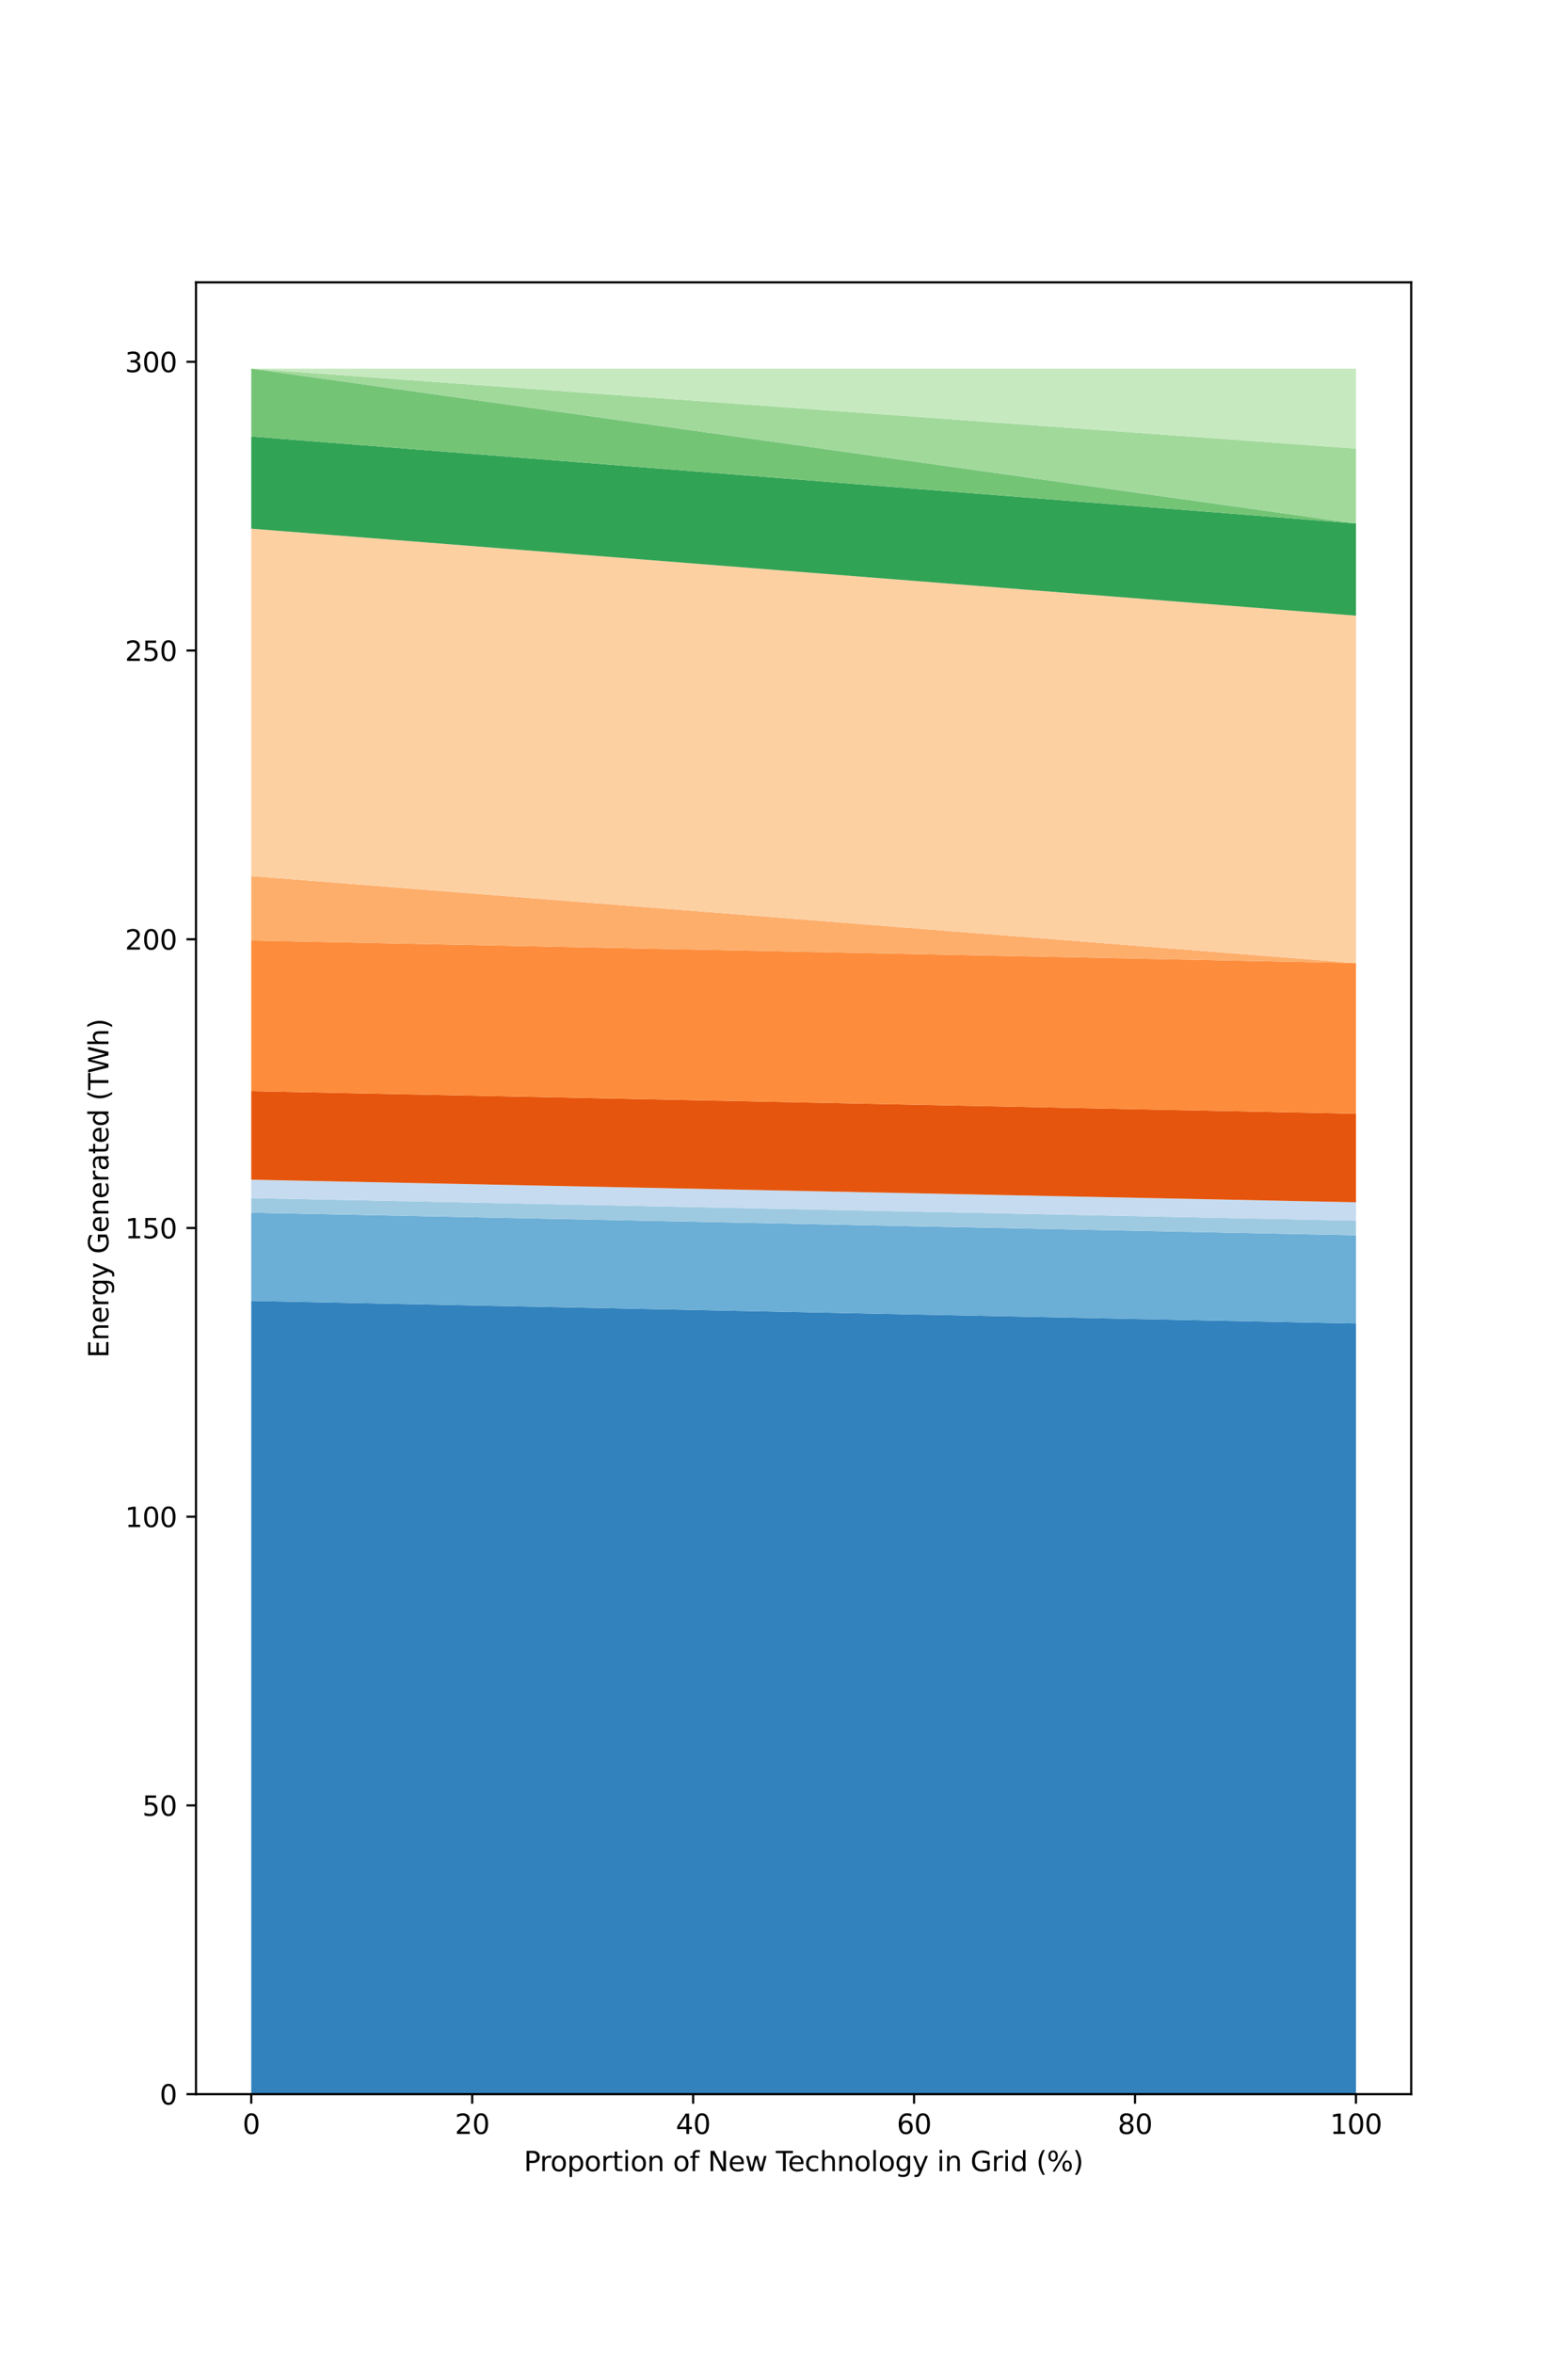 <?xml version="1.0" encoding="utf-8" standalone="no"?>
<!DOCTYPE svg PUBLIC "-//W3C//DTD SVG 1.1//EN"
  "http://www.w3.org/Graphics/SVG/1.1/DTD/svg11.dtd">
<svg height="864pt" version="1.1" viewBox="0 0 576 864" width="576pt" xmlns="http://www.w3.org/2000/svg" xmlns:xlink="http://www.w3.org/1999/xlink">
 <defs>
  <style type="text/css">*{stroke-linecap:butt;stroke-linejoin:round;}</style>
 </defs>
 <g id="figure_1">
  <g id="patch_1">
   <path d="M 0 864 
L 576 864 
L 576 0 
L 0 0 
z
" style="fill:#ffffff;"/>
  </g>
  <g id="axes_1">
   <g id="patch_2">
    <path d="M 72 768.96 
L 518.4 768.96 
L 518.4 103.68 
L 72 103.68 
z
" style="fill:#ffffff;"/>
   </g>
   <g id="PolyCollection_1">
    <path clip-path="url(#pa395829500)" d="M 92.291 477.677 
L 92.291 768.96 
L 96.39 768.96 
L 100.489 768.96 
L 104.588 768.96 
L 108.688 768.96 
L 112.787 768.96 
L 116.886 768.96 
L 120.985 768.96 
L 125.084 768.96 
L 129.183 768.96 
L 133.283 768.96 
L 137.382 768.96 
L 141.481 768.96 
L 145.58 768.96 
L 149.679 768.96 
L 153.779 768.96 
L 157.878 768.96 
L 161.977 768.96 
L 166.076 768.96 
L 170.175 768.96 
L 174.274 768.96 
L 178.374 768.96 
L 182.473 768.96 
L 186.572 768.96 
L 190.671 768.96 
L 194.77 768.96 
L 198.869 768.96 
L 202.969 768.96 
L 207.068 768.96 
L 211.167 768.96 
L 215.266 768.96 
L 219.365 768.96 
L 223.464 768.96 
L 227.564 768.96 
L 231.663 768.96 
L 235.762 768.96 
L 239.861 768.96 
L 243.96 768.96 
L 248.06 768.96 
L 252.159 768.96 
L 256.258 768.96 
L 260.357 768.96 
L 264.456 768.96 
L 268.555 768.96 
L 272.655 768.96 
L 276.754 768.96 
L 280.853 768.96 
L 284.952 768.96 
L 289.051 768.96 
L 293.15 768.96 
L 297.25 768.96 
L 301.349 768.96 
L 305.448 768.96 
L 309.547 768.96 
L 313.646 768.96 
L 317.745 768.96 
L 321.845 768.96 
L 325.944 768.96 
L 330.043 768.96 
L 334.142 768.96 
L 338.241 768.96 
L 342.34 768.96 
L 346.44 768.96 
L 350.539 768.96 
L 354.638 768.96 
L 358.737 768.96 
L 362.836 768.96 
L 366.936 768.96 
L 371.035 768.96 
L 375.134 768.96 
L 379.233 768.96 
L 383.332 768.96 
L 387.431 768.96 
L 391.531 768.96 
L 395.63 768.96 
L 399.729 768.96 
L 403.828 768.96 
L 407.927 768.96 
L 412.026 768.96 
L 416.126 768.96 
L 420.225 768.96 
L 424.324 768.96 
L 428.423 768.96 
L 432.522 768.96 
L 436.621 768.96 
L 440.721 768.96 
L 444.82 768.96 
L 448.919 768.96 
L 453.018 768.96 
L 457.117 768.96 
L 461.217 768.96 
L 465.316 768.96 
L 469.415 768.96 
L 473.514 768.96 
L 477.613 768.96 
L 481.712 768.96 
L 485.812 768.96 
L 489.911 768.96 
L 494.01 768.96 
L 498.109 768.96 
L 498.109 485.968 
L 498.109 485.968 
L 494.01 485.884 
L 489.911 485.801 
L 485.812 485.717 
L 481.712 485.633 
L 477.613 485.549 
L 473.514 485.466 
L 469.415 485.382 
L 465.316 485.298 
L 461.217 485.214 
L 457.117 485.131 
L 453.018 485.047 
L 448.919 484.963 
L 444.82 484.879 
L 440.721 484.796 
L 436.621 484.712 
L 432.522 484.628 
L 428.423 484.544 
L 424.324 484.461 
L 420.225 484.377 
L 416.126 484.293 
L 412.026 484.209 
L 407.927 484.126 
L 403.828 484.042 
L 399.729 483.958 
L 395.63 483.874 
L 391.531 483.791 
L 387.431 483.707 
L 383.332 483.623 
L 379.233 483.539 
L 375.134 483.456 
L 371.035 483.372 
L 366.936 483.288 
L 362.836 483.204 
L 358.737 483.121 
L 354.638 483.037 
L 350.539 482.953 
L 346.44 482.87 
L 342.34 482.786 
L 338.241 482.702 
L 334.142 482.618 
L 330.043 482.535 
L 325.944 482.451 
L 321.845 482.367 
L 317.745 482.283 
L 313.646 482.2 
L 309.547 482.116 
L 305.448 482.032 
L 301.349 481.948 
L 297.25 481.865 
L 293.15 481.781 
L 289.051 481.697 
L 284.952 481.613 
L 280.853 481.53 
L 276.754 481.446 
L 272.655 481.362 
L 268.555 481.278 
L 264.456 481.195 
L 260.357 481.111 
L 256.258 481.027 
L 252.159 480.943 
L 248.06 480.86 
L 243.96 480.776 
L 239.861 480.692 
L 235.762 480.608 
L 231.663 480.525 
L 227.564 480.441 
L 223.464 480.357 
L 219.365 480.273 
L 215.266 480.19 
L 211.167 480.106 
L 207.068 480.022 
L 202.969 479.938 
L 198.869 479.855 
L 194.77 479.771 
L 190.671 479.687 
L 186.572 479.603 
L 182.473 479.52 
L 178.374 479.436 
L 174.274 479.352 
L 170.175 479.268 
L 166.076 479.185 
L 161.977 479.101 
L 157.878 479.017 
L 153.779 478.933 
L 149.679 478.85 
L 145.58 478.766 
L 141.481 478.682 
L 137.382 478.598 
L 133.283 478.515 
L 129.183 478.431 
L 125.084 478.347 
L 120.985 478.263 
L 116.886 478.18 
L 112.787 478.096 
L 108.688 478.012 
L 104.588 477.928 
L 100.489 477.845 
L 96.39 477.761 
L 92.291 477.677 
z
" style="fill:#3182bd;"/>
   </g>
   <g id="PolyCollection_2">
    <path clip-path="url(#pa395829500)" d="M 92.291 445.288 
L 92.291 477.677 
L 96.39 477.761 
L 100.489 477.845 
L 104.588 477.928 
L 108.688 478.012 
L 112.787 478.096 
L 116.886 478.18 
L 120.985 478.263 
L 125.084 478.347 
L 129.183 478.431 
L 133.283 478.515 
L 137.382 478.598 
L 141.481 478.682 
L 145.58 478.766 
L 149.679 478.85 
L 153.779 478.933 
L 157.878 479.017 
L 161.977 479.101 
L 166.076 479.185 
L 170.175 479.268 
L 174.274 479.352 
L 178.374 479.436 
L 182.473 479.52 
L 186.572 479.603 
L 190.671 479.687 
L 194.77 479.771 
L 198.869 479.855 
L 202.969 479.938 
L 207.068 480.022 
L 211.167 480.106 
L 215.266 480.19 
L 219.365 480.273 
L 223.464 480.357 
L 227.564 480.441 
L 231.663 480.525 
L 235.762 480.608 
L 239.861 480.692 
L 243.96 480.776 
L 248.06 480.86 
L 252.159 480.943 
L 256.258 481.027 
L 260.357 481.111 
L 264.456 481.195 
L 268.555 481.278 
L 272.655 481.362 
L 276.754 481.446 
L 280.853 481.53 
L 284.952 481.613 
L 289.051 481.697 
L 293.15 481.781 
L 297.25 481.865 
L 301.349 481.948 
L 305.448 482.032 
L 309.547 482.116 
L 313.646 482.2 
L 317.745 482.283 
L 321.845 482.367 
L 325.944 482.451 
L 330.043 482.535 
L 334.142 482.618 
L 338.241 482.702 
L 342.34 482.786 
L 346.44 482.87 
L 350.539 482.953 
L 354.638 483.037 
L 358.737 483.121 
L 362.836 483.204 
L 366.936 483.288 
L 371.035 483.372 
L 375.134 483.456 
L 379.233 483.539 
L 383.332 483.623 
L 387.431 483.707 
L 391.531 483.791 
L 395.63 483.874 
L 399.729 483.958 
L 403.828 484.042 
L 407.927 484.126 
L 412.026 484.209 
L 416.126 484.293 
L 420.225 484.377 
L 424.324 484.461 
L 428.423 484.544 
L 432.522 484.628 
L 436.621 484.712 
L 440.721 484.796 
L 444.82 484.879 
L 448.919 484.963 
L 453.018 485.047 
L 457.117 485.131 
L 461.217 485.214 
L 465.316 485.298 
L 469.415 485.382 
L 473.514 485.466 
L 477.613 485.549 
L 481.712 485.633 
L 485.812 485.717 
L 489.911 485.801 
L 494.01 485.884 
L 498.109 485.968 
L 498.109 453.579 
L 498.109 453.579 
L 494.01 453.496 
L 489.911 453.412 
L 485.812 453.328 
L 481.712 453.244 
L 477.613 453.161 
L 473.514 453.077 
L 469.415 452.993 
L 465.316 452.909 
L 461.217 452.826 
L 457.117 452.742 
L 453.018 452.658 
L 448.919 452.574 
L 444.82 452.491 
L 440.721 452.407 
L 436.621 452.323 
L 432.522 452.239 
L 428.423 452.156 
L 424.324 452.072 
L 420.225 451.988 
L 416.126 451.904 
L 412.026 451.821 
L 407.927 451.737 
L 403.828 451.653 
L 399.729 451.569 
L 395.63 451.486 
L 391.531 451.402 
L 387.431 451.318 
L 383.332 451.234 
L 379.233 451.151 
L 375.134 451.067 
L 371.035 450.983 
L 366.936 450.899 
L 362.836 450.816 
L 358.737 450.732 
L 354.638 450.648 
L 350.539 450.565 
L 346.44 450.481 
L 342.34 450.397 
L 338.241 450.313 
L 334.142 450.23 
L 330.043 450.146 
L 325.944 450.062 
L 321.845 449.978 
L 317.745 449.895 
L 313.646 449.811 
L 309.547 449.727 
L 305.448 449.643 
L 301.349 449.56 
L 297.25 449.476 
L 293.15 449.392 
L 289.051 449.308 
L 284.952 449.225 
L 280.853 449.141 
L 276.754 449.057 
L 272.655 448.973 
L 268.555 448.89 
L 264.456 448.806 
L 260.357 448.722 
L 256.258 448.638 
L 252.159 448.555 
L 248.06 448.471 
L 243.96 448.387 
L 239.861 448.303 
L 235.762 448.22 
L 231.663 448.136 
L 227.564 448.052 
L 223.464 447.968 
L 219.365 447.885 
L 215.266 447.801 
L 211.167 447.717 
L 207.068 447.633 
L 202.969 447.55 
L 198.869 447.466 
L 194.77 447.382 
L 190.671 447.298 
L 186.572 447.215 
L 182.473 447.131 
L 178.374 447.047 
L 174.274 446.963 
L 170.175 446.88 
L 166.076 446.796 
L 161.977 446.712 
L 157.878 446.628 
L 153.779 446.545 
L 149.679 446.461 
L 145.58 446.377 
L 141.481 446.293 
L 137.382 446.21 
L 133.283 446.126 
L 129.183 446.042 
L 125.084 445.958 
L 120.985 445.875 
L 116.886 445.791 
L 112.787 445.707 
L 108.688 445.623 
L 104.588 445.54 
L 100.489 445.456 
L 96.39 445.372 
L 92.291 445.288 
z
" style="fill:#6baed6;"/>
   </g>
   <g id="PolyCollection_3">
    <path clip-path="url(#pa395829500)" d="M 92.291 439.908 
L 92.291 445.288 
L 96.39 445.372 
L 100.489 445.456 
L 104.588 445.54 
L 108.688 445.623 
L 112.787 445.707 
L 116.886 445.791 
L 120.985 445.875 
L 125.084 445.958 
L 129.183 446.042 
L 133.283 446.126 
L 137.382 446.21 
L 141.481 446.293 
L 145.58 446.377 
L 149.679 446.461 
L 153.779 446.545 
L 157.878 446.628 
L 161.977 446.712 
L 166.076 446.796 
L 170.175 446.88 
L 174.274 446.963 
L 178.374 447.047 
L 182.473 447.131 
L 186.572 447.215 
L 190.671 447.298 
L 194.77 447.382 
L 198.869 447.466 
L 202.969 447.55 
L 207.068 447.633 
L 211.167 447.717 
L 215.266 447.801 
L 219.365 447.885 
L 223.464 447.968 
L 227.564 448.052 
L 231.663 448.136 
L 235.762 448.22 
L 239.861 448.303 
L 243.96 448.387 
L 248.06 448.471 
L 252.159 448.555 
L 256.258 448.638 
L 260.357 448.722 
L 264.456 448.806 
L 268.555 448.89 
L 272.655 448.973 
L 276.754 449.057 
L 280.853 449.141 
L 284.952 449.225 
L 289.051 449.308 
L 293.15 449.392 
L 297.25 449.476 
L 301.349 449.56 
L 305.448 449.643 
L 309.547 449.727 
L 313.646 449.811 
L 317.745 449.895 
L 321.845 449.978 
L 325.944 450.062 
L 330.043 450.146 
L 334.142 450.23 
L 338.241 450.313 
L 342.34 450.397 
L 346.44 450.481 
L 350.539 450.565 
L 354.638 450.648 
L 358.737 450.732 
L 362.836 450.816 
L 366.936 450.899 
L 371.035 450.983 
L 375.134 451.067 
L 379.233 451.151 
L 383.332 451.234 
L 387.431 451.318 
L 391.531 451.402 
L 395.63 451.486 
L 399.729 451.569 
L 403.828 451.653 
L 407.927 451.737 
L 412.026 451.821 
L 416.126 451.904 
L 420.225 451.988 
L 424.324 452.072 
L 428.423 452.156 
L 432.522 452.239 
L 436.621 452.323 
L 440.721 452.407 
L 444.82 452.491 
L 448.919 452.574 
L 453.018 452.658 
L 457.117 452.742 
L 461.217 452.826 
L 465.316 452.909 
L 469.415 452.993 
L 473.514 453.077 
L 477.613 453.161 
L 481.712 453.244 
L 485.812 453.328 
L 489.911 453.412 
L 494.01 453.496 
L 498.109 453.579 
L 498.109 448.199 
L 498.109 448.199 
L 494.01 448.115 
L 489.911 448.032 
L 485.812 447.948 
L 481.712 447.864 
L 477.613 447.78 
L 473.514 447.697 
L 469.415 447.613 
L 465.316 447.529 
L 461.217 447.445 
L 457.117 447.362 
L 453.018 447.278 
L 448.919 447.194 
L 444.82 447.11 
L 440.721 447.027 
L 436.621 446.943 
L 432.522 446.859 
L 428.423 446.775 
L 424.324 446.692 
L 420.225 446.608 
L 416.126 446.524 
L 412.026 446.441 
L 407.927 446.357 
L 403.828 446.273 
L 399.729 446.189 
L 395.63 446.106 
L 391.531 446.022 
L 387.431 445.938 
L 383.332 445.854 
L 379.233 445.771 
L 375.134 445.687 
L 371.035 445.603 
L 366.936 445.519 
L 362.836 445.436 
L 358.737 445.352 
L 354.638 445.268 
L 350.539 445.184 
L 346.44 445.101 
L 342.34 445.017 
L 338.241 444.933 
L 334.142 444.849 
L 330.043 444.766 
L 325.944 444.682 
L 321.845 444.598 
L 317.745 444.514 
L 313.646 444.431 
L 309.547 444.347 
L 305.448 444.263 
L 301.349 444.179 
L 297.25 444.096 
L 293.15 444.012 
L 289.051 443.928 
L 284.952 443.844 
L 280.853 443.761 
L 276.754 443.677 
L 272.655 443.593 
L 268.555 443.509 
L 264.456 443.426 
L 260.357 443.342 
L 256.258 443.258 
L 252.159 443.174 
L 248.06 443.091 
L 243.96 443.007 
L 239.861 442.923 
L 235.762 442.839 
L 231.663 442.756 
L 227.564 442.672 
L 223.464 442.588 
L 219.365 442.504 
L 215.266 442.421 
L 211.167 442.337 
L 207.068 442.253 
L 202.969 442.169 
L 198.869 442.086 
L 194.77 442.002 
L 190.671 441.918 
L 186.572 441.834 
L 182.473 441.751 
L 178.374 441.667 
L 174.274 441.583 
L 170.175 441.499 
L 166.076 441.416 
L 161.977 441.332 
L 157.878 441.248 
L 153.779 441.164 
L 149.679 441.081 
L 145.58 440.997 
L 141.481 440.913 
L 137.382 440.829 
L 133.283 440.746 
L 129.183 440.662 
L 125.084 440.578 
L 120.985 440.494 
L 116.886 440.411 
L 112.787 440.327 
L 108.688 440.243 
L 104.588 440.16 
L 100.489 440.076 
L 96.39 439.992 
L 92.291 439.908 
z
" style="fill:#9ecae1;"/>
   </g>
   <g id="PolyCollection_4">
    <path clip-path="url(#pa395829500)" d="M 92.291 433.171 
L 92.291 439.908 
L 96.39 439.992 
L 100.489 440.076 
L 104.588 440.16 
L 108.688 440.243 
L 112.787 440.327 
L 116.886 440.411 
L 120.985 440.494 
L 125.084 440.578 
L 129.183 440.662 
L 133.283 440.746 
L 137.382 440.829 
L 141.481 440.913 
L 145.58 440.997 
L 149.679 441.081 
L 153.779 441.164 
L 157.878 441.248 
L 161.977 441.332 
L 166.076 441.416 
L 170.175 441.499 
L 174.274 441.583 
L 178.374 441.667 
L 182.473 441.751 
L 186.572 441.834 
L 190.671 441.918 
L 194.77 442.002 
L 198.869 442.086 
L 202.969 442.169 
L 207.068 442.253 
L 211.167 442.337 
L 215.266 442.421 
L 219.365 442.504 
L 223.464 442.588 
L 227.564 442.672 
L 231.663 442.756 
L 235.762 442.839 
L 239.861 442.923 
L 243.96 443.007 
L 248.06 443.091 
L 252.159 443.174 
L 256.258 443.258 
L 260.357 443.342 
L 264.456 443.426 
L 268.555 443.509 
L 272.655 443.593 
L 276.754 443.677 
L 280.853 443.761 
L 284.952 443.844 
L 289.051 443.928 
L 293.15 444.012 
L 297.25 444.096 
L 301.349 444.179 
L 305.448 444.263 
L 309.547 444.347 
L 313.646 444.431 
L 317.745 444.514 
L 321.845 444.598 
L 325.944 444.682 
L 330.043 444.766 
L 334.142 444.849 
L 338.241 444.933 
L 342.34 445.017 
L 346.44 445.101 
L 350.539 445.184 
L 354.638 445.268 
L 358.737 445.352 
L 362.836 445.436 
L 366.936 445.519 
L 371.035 445.603 
L 375.134 445.687 
L 379.233 445.771 
L 383.332 445.854 
L 387.431 445.938 
L 391.531 446.022 
L 395.63 446.106 
L 399.729 446.189 
L 403.828 446.273 
L 407.927 446.357 
L 412.026 446.441 
L 416.126 446.524 
L 420.225 446.608 
L 424.324 446.692 
L 428.423 446.775 
L 432.522 446.859 
L 436.621 446.943 
L 440.721 447.027 
L 444.82 447.11 
L 448.919 447.194 
L 453.018 447.278 
L 457.117 447.362 
L 461.217 447.445 
L 465.316 447.529 
L 469.415 447.613 
L 473.514 447.697 
L 477.613 447.78 
L 481.712 447.864 
L 485.812 447.948 
L 489.911 448.032 
L 494.01 448.115 
L 498.109 448.199 
L 498.109 441.462 
L 498.109 441.462 
L 494.01 441.378 
L 489.911 441.294 
L 485.812 441.21 
L 481.712 441.127 
L 477.613 441.043 
L 473.514 440.959 
L 469.415 440.875 
L 465.316 440.792 
L 461.217 440.708 
L 457.117 440.624 
L 453.018 440.54 
L 448.919 440.457 
L 444.82 440.373 
L 440.721 440.289 
L 436.621 440.205 
L 432.522 440.122 
L 428.423 440.038 
L 424.324 439.954 
L 420.225 439.87 
L 416.126 439.787 
L 412.026 439.703 
L 407.927 439.619 
L 403.828 439.535 
L 399.729 439.452 
L 395.63 439.368 
L 391.531 439.284 
L 387.431 439.2 
L 383.332 439.117 
L 379.233 439.033 
L 375.134 438.949 
L 371.035 438.865 
L 366.936 438.782 
L 362.836 438.698 
L 358.737 438.614 
L 354.638 438.53 
L 350.539 438.447 
L 346.44 438.363 
L 342.34 438.279 
L 338.241 438.195 
L 334.142 438.112 
L 330.043 438.028 
L 325.944 437.944 
L 321.845 437.86 
L 317.745 437.777 
L 313.646 437.693 
L 309.547 437.609 
L 305.448 437.525 
L 301.349 437.442 
L 297.25 437.358 
L 293.15 437.274 
L 289.051 437.19 
L 284.952 437.107 
L 280.853 437.023 
L 276.754 436.939 
L 272.655 436.855 
L 268.555 436.772 
L 264.456 436.688 
L 260.357 436.604 
L 256.258 436.52 
L 252.159 436.437 
L 248.06 436.353 
L 243.96 436.269 
L 239.861 436.185 
L 235.762 436.102 
L 231.663 436.018 
L 227.564 435.934 
L 223.464 435.851 
L 219.365 435.767 
L 215.266 435.683 
L 211.167 435.599 
L 207.068 435.516 
L 202.969 435.432 
L 198.869 435.348 
L 194.77 435.264 
L 190.671 435.181 
L 186.572 435.097 
L 182.473 435.013 
L 178.374 434.929 
L 174.274 434.846 
L 170.175 434.762 
L 166.076 434.678 
L 161.977 434.594 
L 157.878 434.511 
L 153.779 434.427 
L 149.679 434.343 
L 145.58 434.259 
L 141.481 434.176 
L 137.382 434.092 
L 133.283 434.008 
L 129.183 433.924 
L 125.084 433.841 
L 120.985 433.757 
L 116.886 433.673 
L 112.787 433.589 
L 108.688 433.506 
L 104.588 433.422 
L 100.489 433.338 
L 96.39 433.254 
L 92.291 433.171 
z
" style="fill:#c6dbef;"/>
   </g>
   <g id="PolyCollection_5">
    <path clip-path="url(#pa395829500)" d="M 92.291 400.651 
L 92.291 433.171 
L 96.39 433.254 
L 100.489 433.338 
L 104.588 433.422 
L 108.688 433.506 
L 112.787 433.589 
L 116.886 433.673 
L 120.985 433.757 
L 125.084 433.841 
L 129.183 433.924 
L 133.283 434.008 
L 137.382 434.092 
L 141.481 434.176 
L 145.58 434.259 
L 149.679 434.343 
L 153.779 434.427 
L 157.878 434.511 
L 161.977 434.594 
L 166.076 434.678 
L 170.175 434.762 
L 174.274 434.846 
L 178.374 434.929 
L 182.473 435.013 
L 186.572 435.097 
L 190.671 435.181 
L 194.77 435.264 
L 198.869 435.348 
L 202.969 435.432 
L 207.068 435.516 
L 211.167 435.599 
L 215.266 435.683 
L 219.365 435.767 
L 223.464 435.851 
L 227.564 435.934 
L 231.663 436.018 
L 235.762 436.102 
L 239.861 436.185 
L 243.96 436.269 
L 248.06 436.353 
L 252.159 436.437 
L 256.258 436.52 
L 260.357 436.604 
L 264.456 436.688 
L 268.555 436.772 
L 272.655 436.855 
L 276.754 436.939 
L 280.853 437.023 
L 284.952 437.107 
L 289.051 437.19 
L 293.15 437.274 
L 297.25 437.358 
L 301.349 437.442 
L 305.448 437.525 
L 309.547 437.609 
L 313.646 437.693 
L 317.745 437.777 
L 321.845 437.86 
L 325.944 437.944 
L 330.043 438.028 
L 334.142 438.112 
L 338.241 438.195 
L 342.34 438.279 
L 346.44 438.363 
L 350.539 438.447 
L 354.638 438.53 
L 358.737 438.614 
L 362.836 438.698 
L 366.936 438.782 
L 371.035 438.865 
L 375.134 438.949 
L 379.233 439.033 
L 383.332 439.117 
L 387.431 439.2 
L 391.531 439.284 
L 395.63 439.368 
L 399.729 439.452 
L 403.828 439.535 
L 407.927 439.619 
L 412.026 439.703 
L 416.126 439.787 
L 420.225 439.87 
L 424.324 439.954 
L 428.423 440.038 
L 432.522 440.122 
L 436.621 440.205 
L 440.721 440.289 
L 444.82 440.373 
L 448.919 440.457 
L 453.018 440.54 
L 457.117 440.624 
L 461.217 440.708 
L 465.316 440.792 
L 469.415 440.875 
L 473.514 440.959 
L 477.613 441.043 
L 481.712 441.127 
L 485.812 441.21 
L 489.911 441.294 
L 494.01 441.378 
L 498.109 441.462 
L 498.109 408.942 
L 498.109 408.942 
L 494.01 408.859 
L 489.911 408.775 
L 485.812 408.691 
L 481.712 408.607 
L 477.613 408.524 
L 473.514 408.44 
L 469.415 408.356 
L 465.316 408.272 
L 461.217 408.189 
L 457.117 408.105 
L 453.018 408.021 
L 448.919 407.937 
L 444.82 407.854 
L 440.721 407.77 
L 436.621 407.686 
L 432.522 407.602 
L 428.423 407.519 
L 424.324 407.435 
L 420.225 407.351 
L 416.126 407.267 
L 412.026 407.184 
L 407.927 407.1 
L 403.828 407.016 
L 399.729 406.932 
L 395.63 406.849 
L 391.531 406.765 
L 387.431 406.681 
L 383.332 406.597 
L 379.233 406.514 
L 375.134 406.43 
L 371.035 406.346 
L 366.936 406.262 
L 362.836 406.179 
L 358.737 406.095 
L 354.638 406.011 
L 350.539 405.928 
L 346.44 405.844 
L 342.34 405.76 
L 338.241 405.676 
L 334.142 405.593 
L 330.043 405.509 
L 325.944 405.425 
L 321.845 405.341 
L 317.745 405.258 
L 313.646 405.174 
L 309.547 405.09 
L 305.448 405.006 
L 301.349 404.923 
L 297.25 404.839 
L 293.15 404.755 
L 289.051 404.671 
L 284.952 404.588 
L 280.853 404.504 
L 276.754 404.42 
L 272.655 404.336 
L 268.555 404.253 
L 264.456 404.169 
L 260.357 404.085 
L 256.258 404.001 
L 252.159 403.918 
L 248.06 403.834 
L 243.96 403.75 
L 239.861 403.666 
L 235.762 403.583 
L 231.663 403.499 
L 227.564 403.415 
L 223.464 403.331 
L 219.365 403.248 
L 215.266 403.164 
L 211.167 403.08 
L 207.068 402.996 
L 202.969 402.913 
L 198.869 402.829 
L 194.77 402.745 
L 190.671 402.661 
L 186.572 402.578 
L 182.473 402.494 
L 178.374 402.41 
L 174.274 402.326 
L 170.175 402.243 
L 166.076 402.159 
L 161.977 402.075 
L 157.878 401.991 
L 153.779 401.908 
L 149.679 401.824 
L 145.58 401.74 
L 141.481 401.656 
L 137.382 401.573 
L 133.283 401.489 
L 129.183 401.405 
L 125.084 401.321 
L 120.985 401.238 
L 116.886 401.154 
L 112.787 401.07 
L 108.688 400.986 
L 104.588 400.903 
L 100.489 400.819 
L 96.39 400.735 
L 92.291 400.651 
z
" style="fill:#e6550d;"/>
   </g>
   <g id="PolyCollection_6">
    <path clip-path="url(#pa395829500)" d="M 92.291 345.339 
L 92.291 400.651 
L 96.39 400.735 
L 100.489 400.819 
L 104.588 400.903 
L 108.688 400.986 
L 112.787 401.07 
L 116.886 401.154 
L 120.985 401.238 
L 125.084 401.321 
L 129.183 401.405 
L 133.283 401.489 
L 137.382 401.573 
L 141.481 401.656 
L 145.58 401.74 
L 149.679 401.824 
L 153.779 401.908 
L 157.878 401.991 
L 161.977 402.075 
L 166.076 402.159 
L 170.175 402.243 
L 174.274 402.326 
L 178.374 402.41 
L 182.473 402.494 
L 186.572 402.578 
L 190.671 402.661 
L 194.77 402.745 
L 198.869 402.829 
L 202.969 402.913 
L 207.068 402.996 
L 211.167 403.08 
L 215.266 403.164 
L 219.365 403.248 
L 223.464 403.331 
L 227.564 403.415 
L 231.663 403.499 
L 235.762 403.583 
L 239.861 403.666 
L 243.96 403.75 
L 248.06 403.834 
L 252.159 403.918 
L 256.258 404.001 
L 260.357 404.085 
L 264.456 404.169 
L 268.555 404.253 
L 272.655 404.336 
L 276.754 404.42 
L 280.853 404.504 
L 284.952 404.588 
L 289.051 404.671 
L 293.15 404.755 
L 297.25 404.839 
L 301.349 404.923 
L 305.448 405.006 
L 309.547 405.09 
L 313.646 405.174 
L 317.745 405.258 
L 321.845 405.341 
L 325.944 405.425 
L 330.043 405.509 
L 334.142 405.593 
L 338.241 405.676 
L 342.34 405.76 
L 346.44 405.844 
L 350.539 405.928 
L 354.638 406.011 
L 358.737 406.095 
L 362.836 406.179 
L 366.936 406.262 
L 371.035 406.346 
L 375.134 406.43 
L 379.233 406.514 
L 383.332 406.597 
L 387.431 406.681 
L 391.531 406.765 
L 395.63 406.849 
L 399.729 406.932 
L 403.828 407.016 
L 407.927 407.1 
L 412.026 407.184 
L 416.126 407.267 
L 420.225 407.351 
L 424.324 407.435 
L 428.423 407.519 
L 432.522 407.602 
L 436.621 407.686 
L 440.721 407.77 
L 444.82 407.854 
L 448.919 407.937 
L 453.018 408.021 
L 457.117 408.105 
L 461.217 408.189 
L 465.316 408.272 
L 469.415 408.356 
L 473.514 408.44 
L 477.613 408.524 
L 481.712 408.607 
L 485.812 408.691 
L 489.911 408.775 
L 494.01 408.859 
L 498.109 408.942 
L 498.109 353.629 
L 498.109 353.629 
L 494.01 353.546 
L 489.911 353.462 
L 485.812 353.378 
L 481.712 353.294 
L 477.613 353.211 
L 473.514 353.127 
L 469.415 353.043 
L 465.316 352.96 
L 461.217 352.876 
L 457.117 352.792 
L 453.018 352.708 
L 448.919 352.625 
L 444.82 352.541 
L 440.721 352.457 
L 436.621 352.373 
L 432.522 352.29 
L 428.423 352.206 
L 424.324 352.122 
L 420.225 352.038 
L 416.126 351.955 
L 412.026 351.871 
L 407.927 351.787 
L 403.828 351.703 
L 399.729 351.62 
L 395.63 351.536 
L 391.531 351.452 
L 387.431 351.368 
L 383.332 351.285 
L 379.233 351.201 
L 375.134 351.117 
L 371.035 351.033 
L 366.936 350.95 
L 362.836 350.866 
L 358.737 350.782 
L 354.638 350.698 
L 350.539 350.615 
L 346.44 350.531 
L 342.34 350.447 
L 338.241 350.363 
L 334.142 350.28 
L 330.043 350.196 
L 325.944 350.112 
L 321.845 350.028 
L 317.745 349.945 
L 313.646 349.861 
L 309.547 349.777 
L 305.448 349.693 
L 301.349 349.61 
L 297.25 349.526 
L 293.15 349.442 
L 289.051 349.358 
L 284.952 349.275 
L 280.853 349.191 
L 276.754 349.107 
L 272.655 349.023 
L 268.555 348.94 
L 264.456 348.856 
L 260.357 348.772 
L 256.258 348.688 
L 252.159 348.605 
L 248.06 348.521 
L 243.96 348.437 
L 239.861 348.353 
L 235.762 348.27 
L 231.663 348.186 
L 227.564 348.102 
L 223.464 348.018 
L 219.365 347.935 
L 215.266 347.851 
L 211.167 347.767 
L 207.068 347.683 
L 202.969 347.6 
L 198.869 347.516 
L 194.77 347.432 
L 190.671 347.348 
L 186.572 347.265 
L 182.473 347.181 
L 178.374 347.097 
L 174.274 347.013 
L 170.175 346.93 
L 166.076 346.846 
L 161.977 346.762 
L 157.878 346.679 
L 153.779 346.595 
L 149.679 346.511 
L 145.58 346.427 
L 141.481 346.344 
L 137.382 346.26 
L 133.283 346.176 
L 129.183 346.092 
L 125.084 346.009 
L 120.985 345.925 
L 116.886 345.841 
L 112.787 345.757 
L 108.688 345.674 
L 104.588 345.59 
L 100.489 345.506 
L 96.39 345.422 
L 92.291 345.339 
z
" style="fill:#fd8d3c;"/>
   </g>
   <g id="PolyCollection_7">
    <path clip-path="url(#pa395829500)" d="M 92.291 321.682 
L 92.291 345.339 
L 96.39 345.422 
L 100.489 345.506 
L 104.588 345.59 
L 108.688 345.674 
L 112.787 345.757 
L 116.886 345.841 
L 120.985 345.925 
L 125.084 346.009 
L 129.183 346.092 
L 133.283 346.176 
L 137.382 346.26 
L 141.481 346.344 
L 145.58 346.427 
L 149.679 346.511 
L 153.779 346.595 
L 157.878 346.679 
L 161.977 346.762 
L 166.076 346.846 
L 170.175 346.93 
L 174.274 347.013 
L 178.374 347.097 
L 182.473 347.181 
L 186.572 347.265 
L 190.671 347.348 
L 194.77 347.432 
L 198.869 347.516 
L 202.969 347.6 
L 207.068 347.683 
L 211.167 347.767 
L 215.266 347.851 
L 219.365 347.935 
L 223.464 348.018 
L 227.564 348.102 
L 231.663 348.186 
L 235.762 348.27 
L 239.861 348.353 
L 243.96 348.437 
L 248.06 348.521 
L 252.159 348.605 
L 256.258 348.688 
L 260.357 348.772 
L 264.456 348.856 
L 268.555 348.94 
L 272.655 349.023 
L 276.754 349.107 
L 280.853 349.191 
L 284.952 349.275 
L 289.051 349.358 
L 293.15 349.442 
L 297.25 349.526 
L 301.349 349.61 
L 305.448 349.693 
L 309.547 349.777 
L 313.646 349.861 
L 317.745 349.945 
L 321.845 350.028 
L 325.944 350.112 
L 330.043 350.196 
L 334.142 350.28 
L 338.241 350.363 
L 342.34 350.447 
L 346.44 350.531 
L 350.539 350.615 
L 354.638 350.698 
L 358.737 350.782 
L 362.836 350.866 
L 366.936 350.95 
L 371.035 351.033 
L 375.134 351.117 
L 379.233 351.201 
L 383.332 351.285 
L 387.431 351.368 
L 391.531 351.452 
L 395.63 351.536 
L 399.729 351.62 
L 403.828 351.703 
L 407.927 351.787 
L 412.026 351.871 
L 416.126 351.955 
L 420.225 352.038 
L 424.324 352.122 
L 428.423 352.206 
L 432.522 352.29 
L 436.621 352.373 
L 440.721 352.457 
L 444.82 352.541 
L 448.919 352.625 
L 453.018 352.708 
L 457.117 352.792 
L 461.217 352.876 
L 465.316 352.96 
L 469.415 353.043 
L 473.514 353.127 
L 477.613 353.211 
L 481.712 353.294 
L 485.812 353.378 
L 489.911 353.462 
L 494.01 353.546 
L 498.109 353.629 
L 498.109 353.629 
L 498.109 353.629 
L 494.01 353.307 
L 489.911 352.984 
L 485.812 352.661 
L 481.712 352.339 
L 477.613 352.016 
L 473.514 351.693 
L 469.415 351.371 
L 465.316 351.048 
L 461.217 350.725 
L 457.117 350.402 
L 453.018 350.08 
L 448.919 349.757 
L 444.82 349.434 
L 440.721 349.112 
L 436.621 348.789 
L 432.522 348.466 
L 428.423 348.144 
L 424.324 347.821 
L 420.225 347.498 
L 416.126 347.175 
L 412.026 346.853 
L 407.927 346.53 
L 403.828 346.207 
L 399.729 345.885 
L 395.63 345.562 
L 391.531 345.239 
L 387.431 344.917 
L 383.332 344.594 
L 379.233 344.271 
L 375.134 343.948 
L 371.035 343.626 
L 366.936 343.303 
L 362.836 342.98 
L 358.737 342.658 
L 354.638 342.335 
L 350.539 342.012 
L 346.44 341.689 
L 342.34 341.367 
L 338.241 341.044 
L 334.142 340.721 
L 330.043 340.399 
L 325.944 340.076 
L 321.845 339.753 
L 317.745 339.431 
L 313.646 339.108 
L 309.547 338.785 
L 305.448 338.462 
L 301.349 338.14 
L 297.25 337.817 
L 293.15 337.494 
L 289.051 337.172 
L 284.952 336.849 
L 280.853 336.526 
L 276.754 336.204 
L 272.655 335.881 
L 268.555 335.558 
L 264.456 335.235 
L 260.357 334.913 
L 256.258 334.59 
L 252.159 334.267 
L 248.06 333.945 
L 243.96 333.622 
L 239.861 333.299 
L 235.762 332.977 
L 231.663 332.654 
L 227.564 332.331 
L 223.464 332.008 
L 219.365 331.686 
L 215.266 331.363 
L 211.167 331.04 
L 207.068 330.718 
L 202.969 330.395 
L 198.869 330.072 
L 194.77 329.75 
L 190.671 329.427 
L 186.572 329.104 
L 182.473 328.781 
L 178.374 328.459 
L 174.274 328.136 
L 170.175 327.813 
L 166.076 327.491 
L 161.977 327.168 
L 157.878 326.845 
L 153.779 326.522 
L 149.679 326.2 
L 145.58 325.877 
L 141.481 325.554 
L 137.382 325.232 
L 133.283 324.909 
L 129.183 324.586 
L 125.084 324.264 
L 120.985 323.941 
L 116.886 323.618 
L 112.787 323.295 
L 108.688 322.973 
L 104.588 322.65 
L 100.489 322.327 
L 96.39 322.005 
L 92.291 321.682 
z
" style="fill:#fdae6b;"/>
   </g>
   <g id="PolyCollection_8">
    <path clip-path="url(#pa395829500)" d="M 92.291 194.119 
L 92.291 321.682 
L 96.39 322.005 
L 100.489 322.327 
L 104.588 322.65 
L 108.688 322.973 
L 112.787 323.295 
L 116.886 323.618 
L 120.985 323.941 
L 125.084 324.264 
L 129.183 324.586 
L 133.283 324.909 
L 137.382 325.232 
L 141.481 325.554 
L 145.58 325.877 
L 149.679 326.2 
L 153.779 326.522 
L 157.878 326.845 
L 161.977 327.168 
L 166.076 327.491 
L 170.175 327.813 
L 174.274 328.136 
L 178.374 328.459 
L 182.473 328.781 
L 186.572 329.104 
L 190.671 329.427 
L 194.77 329.75 
L 198.869 330.072 
L 202.969 330.395 
L 207.068 330.718 
L 211.167 331.04 
L 215.266 331.363 
L 219.365 331.686 
L 223.464 332.008 
L 227.564 332.331 
L 231.663 332.654 
L 235.762 332.977 
L 239.861 333.299 
L 243.96 333.622 
L 248.06 333.945 
L 252.159 334.267 
L 256.258 334.59 
L 260.357 334.913 
L 264.456 335.235 
L 268.555 335.558 
L 272.655 335.881 
L 276.754 336.204 
L 280.853 336.526 
L 284.952 336.849 
L 289.051 337.172 
L 293.15 337.494 
L 297.25 337.817 
L 301.349 338.14 
L 305.448 338.462 
L 309.547 338.785 
L 313.646 339.108 
L 317.745 339.431 
L 321.845 339.753 
L 325.944 340.076 
L 330.043 340.399 
L 334.142 340.721 
L 338.241 341.044 
L 342.34 341.367 
L 346.44 341.689 
L 350.539 342.012 
L 354.638 342.335 
L 358.737 342.658 
L 362.836 342.98 
L 366.936 343.303 
L 371.035 343.626 
L 375.134 343.948 
L 379.233 344.271 
L 383.332 344.594 
L 387.431 344.917 
L 391.531 345.239 
L 395.63 345.562 
L 399.729 345.885 
L 403.828 346.207 
L 407.927 346.53 
L 412.026 346.853 
L 416.126 347.175 
L 420.225 347.498 
L 424.324 347.821 
L 428.423 348.144 
L 432.522 348.466 
L 436.621 348.789 
L 440.721 349.112 
L 444.82 349.434 
L 448.919 349.757 
L 453.018 350.08 
L 457.117 350.402 
L 461.217 350.725 
L 465.316 351.048 
L 469.415 351.371 
L 473.514 351.693 
L 477.613 352.016 
L 481.712 352.339 
L 485.812 352.661 
L 489.911 352.984 
L 494.01 353.307 
L 498.109 353.629 
L 498.109 226.067 
L 498.109 226.067 
L 494.01 225.744 
L 489.911 225.421 
L 485.812 225.099 
L 481.712 224.776 
L 477.613 224.453 
L 473.514 224.131 
L 469.415 223.808 
L 465.316 223.485 
L 461.217 223.162 
L 457.117 222.84 
L 453.018 222.517 
L 448.919 222.194 
L 444.82 221.872 
L 440.721 221.549 
L 436.621 221.226 
L 432.522 220.904 
L 428.423 220.581 
L 424.324 220.258 
L 420.225 219.935 
L 416.126 219.613 
L 412.026 219.29 
L 407.927 218.967 
L 403.828 218.645 
L 399.729 218.322 
L 395.63 217.999 
L 391.531 217.676 
L 387.431 217.354 
L 383.332 217.031 
L 379.233 216.708 
L 375.134 216.386 
L 371.035 216.063 
L 366.936 215.74 
L 362.836 215.418 
L 358.737 215.095 
L 354.638 214.772 
L 350.539 214.449 
L 346.44 214.127 
L 342.34 213.804 
L 338.241 213.481 
L 334.142 213.159 
L 330.043 212.836 
L 325.944 212.513 
L 321.845 212.191 
L 317.745 211.868 
L 313.646 211.545 
L 309.547 211.222 
L 305.448 210.9 
L 301.349 210.577 
L 297.25 210.254 
L 293.15 209.932 
L 289.051 209.609 
L 284.952 209.286 
L 280.853 208.964 
L 276.754 208.641 
L 272.655 208.318 
L 268.555 207.995 
L 264.456 207.673 
L 260.357 207.35 
L 256.258 207.027 
L 252.159 206.705 
L 248.06 206.382 
L 243.96 206.059 
L 239.861 205.737 
L 235.762 205.414 
L 231.663 205.091 
L 227.564 204.768 
L 223.464 204.446 
L 219.365 204.123 
L 215.266 203.8 
L 211.167 203.478 
L 207.068 203.155 
L 202.969 202.832 
L 198.869 202.509 
L 194.77 202.187 
L 190.671 201.864 
L 186.572 201.541 
L 182.473 201.219 
L 178.374 200.896 
L 174.274 200.573 
L 170.175 200.251 
L 166.076 199.928 
L 161.977 199.605 
L 157.878 199.282 
L 153.779 198.96 
L 149.679 198.637 
L 145.58 198.314 
L 141.481 197.992 
L 137.382 197.669 
L 133.283 197.346 
L 129.183 197.024 
L 125.084 196.701 
L 120.985 196.378 
L 116.886 196.055 
L 112.787 195.733 
L 108.688 195.41 
L 104.588 195.087 
L 100.489 194.765 
L 96.39 194.442 
L 92.291 194.119 
z
" style="fill:#fdd0a2;"/>
   </g>
   <g id="PolyCollection_9">
    <path clip-path="url(#pa395829500)" d="M 92.291 160.258 
L 92.291 194.119 
L 96.39 194.442 
L 100.489 194.765 
L 104.588 195.087 
L 108.688 195.41 
L 112.787 195.733 
L 116.886 196.055 
L 120.985 196.378 
L 125.084 196.701 
L 129.183 197.024 
L 133.283 197.346 
L 137.382 197.669 
L 141.481 197.992 
L 145.58 198.314 
L 149.679 198.637 
L 153.779 198.96 
L 157.878 199.282 
L 161.977 199.605 
L 166.076 199.928 
L 170.175 200.251 
L 174.274 200.573 
L 178.374 200.896 
L 182.473 201.219 
L 186.572 201.541 
L 190.671 201.864 
L 194.77 202.187 
L 198.869 202.509 
L 202.969 202.832 
L 207.068 203.155 
L 211.167 203.478 
L 215.266 203.8 
L 219.365 204.123 
L 223.464 204.446 
L 227.564 204.768 
L 231.663 205.091 
L 235.762 205.414 
L 239.861 205.737 
L 243.96 206.059 
L 248.06 206.382 
L 252.159 206.705 
L 256.258 207.027 
L 260.357 207.35 
L 264.456 207.673 
L 268.555 207.995 
L 272.655 208.318 
L 276.754 208.641 
L 280.853 208.964 
L 284.952 209.286 
L 289.051 209.609 
L 293.15 209.932 
L 297.25 210.254 
L 301.349 210.577 
L 305.448 210.9 
L 309.547 211.222 
L 313.646 211.545 
L 317.745 211.868 
L 321.845 212.191 
L 325.944 212.513 
L 330.043 212.836 
L 334.142 213.159 
L 338.241 213.481 
L 342.34 213.804 
L 346.44 214.127 
L 350.539 214.449 
L 354.638 214.772 
L 358.737 215.095 
L 362.836 215.418 
L 366.936 215.74 
L 371.035 216.063 
L 375.134 216.386 
L 379.233 216.708 
L 383.332 217.031 
L 387.431 217.354 
L 391.531 217.676 
L 395.63 217.999 
L 399.729 218.322 
L 403.828 218.645 
L 407.927 218.967 
L 412.026 219.29 
L 416.126 219.613 
L 420.225 219.935 
L 424.324 220.258 
L 428.423 220.581 
L 432.522 220.904 
L 436.621 221.226 
L 440.721 221.549 
L 444.82 221.872 
L 448.919 222.194 
L 453.018 222.517 
L 457.117 222.84 
L 461.217 223.162 
L 465.316 223.485 
L 469.415 223.808 
L 473.514 224.131 
L 477.613 224.453 
L 481.712 224.776 
L 485.812 225.099 
L 489.911 225.421 
L 494.01 225.744 
L 498.109 226.067 
L 498.109 192.205 
L 498.109 192.205 
L 494.01 191.882 
L 489.911 191.56 
L 485.812 191.237 
L 481.712 190.914 
L 477.613 190.592 
L 473.514 190.269 
L 469.415 189.946 
L 465.316 189.623 
L 461.217 189.301 
L 457.117 188.978 
L 453.018 188.655 
L 448.919 188.333 
L 444.82 188.01 
L 440.721 187.687 
L 436.621 187.365 
L 432.522 187.042 
L 428.423 186.719 
L 424.324 186.396 
L 420.225 186.074 
L 416.126 185.751 
L 412.026 185.428 
L 407.927 185.106 
L 403.828 184.783 
L 399.729 184.46 
L 395.63 184.138 
L 391.531 183.815 
L 387.431 183.492 
L 383.332 183.169 
L 379.233 182.847 
L 375.134 182.524 
L 371.035 182.201 
L 366.936 181.879 
L 362.836 181.556 
L 358.737 181.233 
L 354.638 180.911 
L 350.539 180.588 
L 346.44 180.265 
L 342.34 179.942 
L 338.241 179.62 
L 334.142 179.297 
L 330.043 178.974 
L 325.944 178.652 
L 321.845 178.329 
L 317.745 178.006 
L 313.646 177.684 
L 309.547 177.361 
L 305.448 177.038 
L 301.349 176.715 
L 297.25 176.393 
L 293.15 176.07 
L 289.051 175.747 
L 284.952 175.425 
L 280.853 175.102 
L 276.754 174.779 
L 272.655 174.456 
L 268.555 174.134 
L 264.456 173.811 
L 260.357 173.488 
L 256.258 173.166 
L 252.159 172.843 
L 248.06 172.52 
L 243.96 172.198 
L 239.861 171.875 
L 235.762 171.552 
L 231.663 171.229 
L 227.564 170.907 
L 223.464 170.584 
L 219.365 170.261 
L 215.266 169.939 
L 211.167 169.616 
L 207.068 169.293 
L 202.969 168.971 
L 198.869 168.648 
L 194.77 168.325 
L 190.671 168.002 
L 186.572 167.68 
L 182.473 167.357 
L 178.374 167.034 
L 174.274 166.712 
L 170.175 166.389 
L 166.076 166.066 
L 161.977 165.744 
L 157.878 165.421 
L 153.779 165.098 
L 149.679 164.775 
L 145.58 164.453 
L 141.481 164.13 
L 137.382 163.807 
L 133.283 163.485 
L 129.183 163.162 
L 125.084 162.839 
L 120.985 162.517 
L 116.886 162.194 
L 112.787 161.871 
L 108.688 161.548 
L 104.588 161.226 
L 100.489 160.903 
L 96.39 160.58 
L 92.291 160.258 
z
" style="fill:#31a354;"/>
   </g>
   <g id="PolyCollection_10">
    <path clip-path="url(#pa395829500)" d="M 92.291 135.36 
L 92.291 160.258 
L 96.39 160.58 
L 100.489 160.903 
L 104.588 161.226 
L 108.688 161.548 
L 112.787 161.871 
L 116.886 162.194 
L 120.985 162.517 
L 125.084 162.839 
L 129.183 163.162 
L 133.283 163.485 
L 137.382 163.807 
L 141.481 164.13 
L 145.58 164.453 
L 149.679 164.775 
L 153.779 165.098 
L 157.878 165.421 
L 161.977 165.744 
L 166.076 166.066 
L 170.175 166.389 
L 174.274 166.712 
L 178.374 167.034 
L 182.473 167.357 
L 186.572 167.68 
L 190.671 168.002 
L 194.77 168.325 
L 198.869 168.648 
L 202.969 168.971 
L 207.068 169.293 
L 211.167 169.616 
L 215.266 169.939 
L 219.365 170.261 
L 223.464 170.584 
L 227.564 170.907 
L 231.663 171.229 
L 235.762 171.552 
L 239.861 171.875 
L 243.96 172.198 
L 248.06 172.52 
L 252.159 172.843 
L 256.258 173.166 
L 260.357 173.488 
L 264.456 173.811 
L 268.555 174.134 
L 272.655 174.456 
L 276.754 174.779 
L 280.853 175.102 
L 284.952 175.425 
L 289.051 175.747 
L 293.15 176.07 
L 297.25 176.393 
L 301.349 176.715 
L 305.448 177.038 
L 309.547 177.361 
L 313.646 177.684 
L 317.745 178.006 
L 321.845 178.329 
L 325.944 178.652 
L 330.043 178.974 
L 334.142 179.297 
L 338.241 179.62 
L 342.34 179.942 
L 346.44 180.265 
L 350.539 180.588 
L 354.638 180.911 
L 358.737 181.233 
L 362.836 181.556 
L 366.936 181.879 
L 371.035 182.201 
L 375.134 182.524 
L 379.233 182.847 
L 383.332 183.169 
L 387.431 183.492 
L 391.531 183.815 
L 395.63 184.138 
L 399.729 184.46 
L 403.828 184.783 
L 407.927 185.106 
L 412.026 185.428 
L 416.126 185.751 
L 420.225 186.074 
L 424.324 186.396 
L 428.423 186.719 
L 432.522 187.042 
L 436.621 187.365 
L 440.721 187.687 
L 444.82 188.01 
L 448.919 188.333 
L 453.018 188.655 
L 457.117 188.978 
L 461.217 189.301 
L 465.316 189.623 
L 469.415 189.946 
L 473.514 190.269 
L 477.613 190.592 
L 481.712 190.914 
L 485.812 191.237 
L 489.911 191.56 
L 494.01 191.882 
L 498.109 192.205 
L 498.109 192.205 
L 498.109 192.205 
L 494.01 191.631 
L 489.911 191.057 
L 485.812 190.483 
L 481.712 189.908 
L 477.613 189.334 
L 473.514 188.76 
L 469.415 188.186 
L 465.316 187.612 
L 461.217 187.037 
L 457.117 186.463 
L 453.018 185.889 
L 448.919 185.315 
L 444.82 184.741 
L 440.721 184.166 
L 436.621 183.592 
L 432.522 183.018 
L 428.423 182.444 
L 424.324 181.87 
L 420.225 181.295 
L 416.126 180.721 
L 412.026 180.147 
L 407.927 179.573 
L 403.828 178.999 
L 399.729 178.424 
L 395.63 177.85 
L 391.531 177.276 
L 387.431 176.702 
L 383.332 176.128 
L 379.233 175.554 
L 375.134 174.979 
L 371.035 174.405 
L 366.936 173.831 
L 362.836 173.257 
L 358.737 172.683 
L 354.638 172.108 
L 350.539 171.534 
L 346.44 170.96 
L 342.34 170.386 
L 338.241 169.812 
L 334.142 169.237 
L 330.043 168.663 
L 325.944 168.089 
L 321.845 167.515 
L 317.745 166.941 
L 313.646 166.366 
L 309.547 165.792 
L 305.448 165.218 
L 301.349 164.644 
L 297.25 164.07 
L 293.15 163.495 
L 289.051 162.921 
L 284.952 162.347 
L 280.853 161.773 
L 276.754 161.199 
L 272.655 160.624 
L 268.555 160.05 
L 264.456 159.476 
L 260.357 158.902 
L 256.258 158.328 
L 252.159 157.754 
L 248.06 157.179 
L 243.96 156.605 
L 239.861 156.031 
L 235.762 155.457 
L 231.663 154.883 
L 227.564 154.308 
L 223.464 153.734 
L 219.365 153.16 
L 215.266 152.586 
L 211.167 152.012 
L 207.068 151.437 
L 202.969 150.863 
L 198.869 150.289 
L 194.77 149.715 
L 190.671 149.141 
L 186.572 148.566 
L 182.473 147.992 
L 178.374 147.418 
L 174.274 146.844 
L 170.175 146.27 
L 166.076 145.695 
L 161.977 145.121 
L 157.878 144.547 
L 153.779 143.973 
L 149.679 143.399 
L 145.58 142.825 
L 141.481 142.25 
L 137.382 141.676 
L 133.283 141.102 
L 129.183 140.528 
L 125.084 139.954 
L 120.985 139.379 
L 116.886 138.805 
L 112.787 138.231 
L 108.688 137.657 
L 104.588 137.083 
L 100.489 136.508 
L 96.39 135.934 
L 92.291 135.36 
z
" style="fill:#74c476;"/>
   </g>
   <g id="PolyCollection_11">
    <path clip-path="url(#pa395829500)" d="M 92.291 135.36 
L 92.291 135.36 
L 96.39 135.934 
L 100.489 136.508 
L 104.588 137.083 
L 108.688 137.657 
L 112.787 138.231 
L 116.886 138.805 
L 120.985 139.379 
L 125.084 139.954 
L 129.183 140.528 
L 133.283 141.102 
L 137.382 141.676 
L 141.481 142.25 
L 145.58 142.825 
L 149.679 143.399 
L 153.779 143.973 
L 157.878 144.547 
L 161.977 145.121 
L 166.076 145.695 
L 170.175 146.27 
L 174.274 146.844 
L 178.374 147.418 
L 182.473 147.992 
L 186.572 148.566 
L 190.671 149.141 
L 194.77 149.715 
L 198.869 150.289 
L 202.969 150.863 
L 207.068 151.437 
L 211.167 152.012 
L 215.266 152.586 
L 219.365 153.16 
L 223.464 153.734 
L 227.564 154.308 
L 231.663 154.883 
L 235.762 155.457 
L 239.861 156.031 
L 243.96 156.605 
L 248.06 157.179 
L 252.159 157.754 
L 256.258 158.328 
L 260.357 158.902 
L 264.456 159.476 
L 268.555 160.05 
L 272.655 160.624 
L 276.754 161.199 
L 280.853 161.773 
L 284.952 162.347 
L 289.051 162.921 
L 293.15 163.495 
L 297.25 164.07 
L 301.349 164.644 
L 305.448 165.218 
L 309.547 165.792 
L 313.646 166.366 
L 317.745 166.941 
L 321.845 167.515 
L 325.944 168.089 
L 330.043 168.663 
L 334.142 169.237 
L 338.241 169.812 
L 342.34 170.386 
L 346.44 170.96 
L 350.539 171.534 
L 354.638 172.108 
L 358.737 172.683 
L 362.836 173.257 
L 366.936 173.831 
L 371.035 174.405 
L 375.134 174.979 
L 379.233 175.554 
L 383.332 176.128 
L 387.431 176.702 
L 391.531 177.276 
L 395.63 177.85 
L 399.729 178.424 
L 403.828 178.999 
L 407.927 179.573 
L 412.026 180.147 
L 416.126 180.721 
L 420.225 181.295 
L 424.324 181.87 
L 428.423 182.444 
L 432.522 183.018 
L 436.621 183.592 
L 440.721 184.166 
L 444.82 184.741 
L 448.919 185.315 
L 453.018 185.889 
L 457.117 186.463 
L 461.217 187.037 
L 465.316 187.612 
L 469.415 188.186 
L 473.514 188.76 
L 477.613 189.334 
L 481.712 189.908 
L 485.812 190.483 
L 489.911 191.057 
L 494.01 191.631 
L 498.109 192.205 
L 498.109 164.712 
L 498.109 164.712 
L 494.01 164.416 
L 489.911 164.119 
L 485.812 163.823 
L 481.712 163.526 
L 477.613 163.23 
L 473.514 162.933 
L 469.415 162.637 
L 465.316 162.34 
L 461.217 162.044 
L 457.117 161.747 
L 453.018 161.451 
L 448.919 161.154 
L 444.82 160.858 
L 440.721 160.561 
L 436.621 160.265 
L 432.522 159.968 
L 428.423 159.672 
L 424.324 159.375 
L 420.225 159.079 
L 416.126 158.783 
L 412.026 158.486 
L 407.927 158.19 
L 403.828 157.893 
L 399.729 157.597 
L 395.63 157.3 
L 391.531 157.004 
L 387.431 156.707 
L 383.332 156.411 
L 379.233 156.114 
L 375.134 155.818 
L 371.035 155.521 
L 366.936 155.225 
L 362.836 154.928 
L 358.737 154.632 
L 354.638 154.335 
L 350.539 154.039 
L 346.44 153.742 
L 342.34 153.446 
L 338.241 153.149 
L 334.142 152.853 
L 330.043 152.556 
L 325.944 152.26 
L 321.845 151.963 
L 317.745 151.667 
L 313.646 151.37 
L 309.547 151.074 
L 305.448 150.777 
L 301.349 150.481 
L 297.25 150.184 
L 293.15 149.888 
L 289.051 149.591 
L 284.952 149.295 
L 280.853 148.998 
L 276.754 148.702 
L 272.655 148.405 
L 268.555 148.109 
L 264.456 147.812 
L 260.357 147.516 
L 256.258 147.219 
L 252.159 146.923 
L 248.06 146.627 
L 243.96 146.33 
L 239.861 146.034 
L 235.762 145.737 
L 231.663 145.441 
L 227.564 145.144 
L 223.464 144.848 
L 219.365 144.551 
L 215.266 144.255 
L 211.167 143.958 
L 207.068 143.662 
L 202.969 143.365 
L 198.869 143.069 
L 194.77 142.772 
L 190.671 142.476 
L 186.572 142.179 
L 182.473 141.883 
L 178.374 141.586 
L 174.274 141.29 
L 170.175 140.993 
L 166.076 140.697 
L 161.977 140.4 
L 157.878 140.104 
L 153.779 139.807 
L 149.679 139.511 
L 145.58 139.214 
L 141.481 138.918 
L 137.382 138.621 
L 133.283 138.325 
L 129.183 138.028 
L 125.084 137.732 
L 120.985 137.435 
L 116.886 137.139 
L 112.787 136.842 
L 108.688 136.546 
L 104.588 136.249 
L 100.489 135.953 
L 96.39 135.656 
L 92.291 135.36 
z
" style="fill:#a1d99b;"/>
   </g>
   <g id="PolyCollection_12">
    <path clip-path="url(#pa395829500)" d="M 92.291 135.36 
L 92.291 135.36 
L 96.39 135.656 
L 100.489 135.953 
L 104.588 136.249 
L 108.688 136.546 
L 112.787 136.842 
L 116.886 137.139 
L 120.985 137.435 
L 125.084 137.732 
L 129.183 138.028 
L 133.283 138.325 
L 137.382 138.621 
L 141.481 138.918 
L 145.58 139.214 
L 149.679 139.511 
L 153.779 139.807 
L 157.878 140.104 
L 161.977 140.4 
L 166.076 140.697 
L 170.175 140.993 
L 174.274 141.29 
L 178.374 141.586 
L 182.473 141.883 
L 186.572 142.179 
L 190.671 142.476 
L 194.77 142.772 
L 198.869 143.069 
L 202.969 143.365 
L 207.068 143.662 
L 211.167 143.958 
L 215.266 144.255 
L 219.365 144.551 
L 223.464 144.848 
L 227.564 145.144 
L 231.663 145.441 
L 235.762 145.737 
L 239.861 146.034 
L 243.96 146.33 
L 248.06 146.627 
L 252.159 146.923 
L 256.258 147.219 
L 260.357 147.516 
L 264.456 147.812 
L 268.555 148.109 
L 272.655 148.405 
L 276.754 148.702 
L 280.853 148.998 
L 284.952 149.295 
L 289.051 149.591 
L 293.15 149.888 
L 297.25 150.184 
L 301.349 150.481 
L 305.448 150.777 
L 309.547 151.074 
L 313.646 151.37 
L 317.745 151.667 
L 321.845 151.963 
L 325.944 152.26 
L 330.043 152.556 
L 334.142 152.853 
L 338.241 153.149 
L 342.34 153.446 
L 346.44 153.742 
L 350.539 154.039 
L 354.638 154.335 
L 358.737 154.632 
L 362.836 154.928 
L 366.936 155.225 
L 371.035 155.521 
L 375.134 155.818 
L 379.233 156.114 
L 383.332 156.411 
L 387.431 156.707 
L 391.531 157.004 
L 395.63 157.3 
L 399.729 157.597 
L 403.828 157.893 
L 407.927 158.19 
L 412.026 158.486 
L 416.126 158.783 
L 420.225 159.079 
L 424.324 159.375 
L 428.423 159.672 
L 432.522 159.968 
L 436.621 160.265 
L 440.721 160.561 
L 444.82 160.858 
L 448.919 161.154 
L 453.018 161.451 
L 457.117 161.747 
L 461.217 162.044 
L 465.316 162.34 
L 469.415 162.637 
L 473.514 162.933 
L 477.613 163.23 
L 481.712 163.526 
L 485.812 163.823 
L 489.911 164.119 
L 494.01 164.416 
L 498.109 164.712 
L 498.109 135.36 
L 498.109 135.36 
L 494.01 135.36 
L 489.911 135.36 
L 485.812 135.36 
L 481.712 135.36 
L 477.613 135.36 
L 473.514 135.36 
L 469.415 135.36 
L 465.316 135.36 
L 461.217 135.36 
L 457.117 135.36 
L 453.018 135.36 
L 448.919 135.36 
L 444.82 135.36 
L 440.721 135.36 
L 436.621 135.36 
L 432.522 135.36 
L 428.423 135.36 
L 424.324 135.36 
L 420.225 135.36 
L 416.126 135.36 
L 412.026 135.36 
L 407.927 135.36 
L 403.828 135.36 
L 399.729 135.36 
L 395.63 135.36 
L 391.531 135.36 
L 387.431 135.36 
L 383.332 135.36 
L 379.233 135.36 
L 375.134 135.36 
L 371.035 135.36 
L 366.936 135.36 
L 362.836 135.36 
L 358.737 135.36 
L 354.638 135.36 
L 350.539 135.36 
L 346.44 135.36 
L 342.34 135.36 
L 338.241 135.36 
L 334.142 135.36 
L 330.043 135.36 
L 325.944 135.36 
L 321.845 135.36 
L 317.745 135.36 
L 313.646 135.36 
L 309.547 135.36 
L 305.448 135.36 
L 301.349 135.36 
L 297.25 135.36 
L 293.15 135.36 
L 289.051 135.36 
L 284.952 135.36 
L 280.853 135.36 
L 276.754 135.36 
L 272.655 135.36 
L 268.555 135.36 
L 264.456 135.36 
L 260.357 135.36 
L 256.258 135.36 
L 252.159 135.36 
L 248.06 135.36 
L 243.96 135.36 
L 239.861 135.36 
L 235.762 135.36 
L 231.663 135.36 
L 227.564 135.36 
L 223.464 135.36 
L 219.365 135.36 
L 215.266 135.36 
L 211.167 135.36 
L 207.068 135.36 
L 202.969 135.36 
L 198.869 135.36 
L 194.77 135.36 
L 190.671 135.36 
L 186.572 135.36 
L 182.473 135.36 
L 178.374 135.36 
L 174.274 135.36 
L 170.175 135.36 
L 166.076 135.36 
L 161.977 135.36 
L 157.878 135.36 
L 153.779 135.36 
L 149.679 135.36 
L 145.58 135.36 
L 141.481 135.36 
L 137.382 135.36 
L 133.283 135.36 
L 129.183 135.36 
L 125.084 135.36 
L 120.985 135.36 
L 116.886 135.36 
L 112.787 135.36 
L 108.688 135.36 
L 104.588 135.36 
L 100.489 135.36 
L 96.39 135.36 
L 92.291 135.36 
z
" style="fill:#c7e9c0;"/>
   </g>
   <g id="matplotlib.axis_1">
    <g id="xtick_1">
     <g id="line2d_1">
      <defs>
       <path d="M 0 0 
L 0 3.5 
" id="md3ec729468" style="stroke:#000000;stroke-width:0.8;"/>
      </defs>
      <g>
       <use style="stroke:#000000;stroke-width:0.8;" x="92.291" xlink:href="#md3ec729468" y="768.96"/>
      </g>
     </g>
     <g id="text_1">
      <!-- 0 -->
      <g transform="translate(89.11 783.558)scale(0.1 -0.1)">
       <defs>
        <path d="M 2034 4250 
Q 1547 4250 1301 3770 
Q 1056 3291 1056 2328 
Q 1056 1369 1301 889 
Q 1547 409 2034 409 
Q 2525 409 2770 889 
Q 3016 1369 3016 2328 
Q 3016 3291 2770 3770 
Q 2525 4250 2034 4250 
z
M 2034 4750 
Q 2819 4750 3233 4129 
Q 3647 3509 3647 2328 
Q 3647 1150 3233 529 
Q 2819 -91 2034 -91 
Q 1250 -91 836 529 
Q 422 1150 422 2328 
Q 422 3509 836 4129 
Q 1250 4750 2034 4750 
z
" id="DejaVuSans-30" transform="scale(0.016)"/>
       </defs>
       <use xlink:href="#DejaVuSans-30"/>
      </g>
     </g>
    </g>
    <g id="xtick_2">
     <g id="line2d_2">
      <g>
       <use style="stroke:#000000;stroke-width:0.8;" x="173.455" xlink:href="#md3ec729468" y="768.96"/>
      </g>
     </g>
     <g id="text_2">
      <!-- 20 -->
      <g transform="translate(167.092 783.558)scale(0.1 -0.1)">
       <defs>
        <path d="M 1228 531 
L 3431 531 
L 3431 0 
L 469 0 
L 469 531 
Q 828 903 1448 1529 
Q 2069 2156 2228 2338 
Q 2531 2678 2651 2914 
Q 2772 3150 2772 3378 
Q 2772 3750 2511 3984 
Q 2250 4219 1831 4219 
Q 1534 4219 1204 4116 
Q 875 4013 500 3803 
L 500 4441 
Q 881 4594 1212 4672 
Q 1544 4750 1819 4750 
Q 2544 4750 2975 4387 
Q 3406 4025 3406 3419 
Q 3406 3131 3298 2873 
Q 3191 2616 2906 2266 
Q 2828 2175 2409 1742 
Q 1991 1309 1228 531 
z
" id="DejaVuSans-32" transform="scale(0.016)"/>
       </defs>
       <use xlink:href="#DejaVuSans-32"/>
       <use x="63.623" xlink:href="#DejaVuSans-30"/>
      </g>
     </g>
    </g>
    <g id="xtick_3">
     <g id="line2d_3">
      <g>
       <use style="stroke:#000000;stroke-width:0.8;" x="254.618" xlink:href="#md3ec729468" y="768.96"/>
      </g>
     </g>
     <g id="text_3">
      <!-- 40 -->
      <g transform="translate(248.256 783.558)scale(0.1 -0.1)">
       <defs>
        <path d="M 2419 4116 
L 825 1625 
L 2419 1625 
L 2419 4116 
z
M 2253 4666 
L 3047 4666 
L 3047 1625 
L 3713 1625 
L 3713 1100 
L 3047 1100 
L 3047 0 
L 2419 0 
L 2419 1100 
L 313 1100 
L 313 1709 
L 2253 4666 
z
" id="DejaVuSans-34" transform="scale(0.016)"/>
       </defs>
       <use xlink:href="#DejaVuSans-34"/>
       <use x="63.623" xlink:href="#DejaVuSans-30"/>
      </g>
     </g>
    </g>
    <g id="xtick_4">
     <g id="line2d_4">
      <g>
       <use style="stroke:#000000;stroke-width:0.8;" x="335.782" xlink:href="#md3ec729468" y="768.96"/>
      </g>
     </g>
     <g id="text_4">
      <!-- 60 -->
      <g transform="translate(329.419 783.558)scale(0.1 -0.1)">
       <defs>
        <path d="M 2113 2584 
Q 1688 2584 1439 2293 
Q 1191 2003 1191 1497 
Q 1191 994 1439 701 
Q 1688 409 2113 409 
Q 2538 409 2786 701 
Q 3034 994 3034 1497 
Q 3034 2003 2786 2293 
Q 2538 2584 2113 2584 
z
M 3366 4563 
L 3366 3988 
Q 3128 4100 2886 4159 
Q 2644 4219 2406 4219 
Q 1781 4219 1451 3797 
Q 1122 3375 1075 2522 
Q 1259 2794 1537 2939 
Q 1816 3084 2150 3084 
Q 2853 3084 3261 2657 
Q 3669 2231 3669 1497 
Q 3669 778 3244 343 
Q 2819 -91 2113 -91 
Q 1303 -91 875 529 
Q 447 1150 447 2328 
Q 447 3434 972 4092 
Q 1497 4750 2381 4750 
Q 2619 4750 2861 4703 
Q 3103 4656 3366 4563 
z
" id="DejaVuSans-36" transform="scale(0.016)"/>
       </defs>
       <use xlink:href="#DejaVuSans-36"/>
       <use x="63.623" xlink:href="#DejaVuSans-30"/>
      </g>
     </g>
    </g>
    <g id="xtick_5">
     <g id="line2d_5">
      <g>
       <use style="stroke:#000000;stroke-width:0.8;" x="416.945" xlink:href="#md3ec729468" y="768.96"/>
      </g>
     </g>
     <g id="text_5">
      <!-- 80 -->
      <g transform="translate(410.583 783.558)scale(0.1 -0.1)">
       <defs>
        <path d="M 2034 2216 
Q 1584 2216 1326 1975 
Q 1069 1734 1069 1313 
Q 1069 891 1326 650 
Q 1584 409 2034 409 
Q 2484 409 2743 651 
Q 3003 894 3003 1313 
Q 3003 1734 2745 1975 
Q 2488 2216 2034 2216 
z
M 1403 2484 
Q 997 2584 770 2862 
Q 544 3141 544 3541 
Q 544 4100 942 4425 
Q 1341 4750 2034 4750 
Q 2731 4750 3128 4425 
Q 3525 4100 3525 3541 
Q 3525 3141 3298 2862 
Q 3072 2584 2669 2484 
Q 3125 2378 3379 2068 
Q 3634 1759 3634 1313 
Q 3634 634 3220 271 
Q 2806 -91 2034 -91 
Q 1263 -91 848 271 
Q 434 634 434 1313 
Q 434 1759 690 2068 
Q 947 2378 1403 2484 
z
M 1172 3481 
Q 1172 3119 1398 2916 
Q 1625 2713 2034 2713 
Q 2441 2713 2670 2916 
Q 2900 3119 2900 3481 
Q 2900 3844 2670 4047 
Q 2441 4250 2034 4250 
Q 1625 4250 1398 4047 
Q 1172 3844 1172 3481 
z
" id="DejaVuSans-38" transform="scale(0.016)"/>
       </defs>
       <use xlink:href="#DejaVuSans-38"/>
       <use x="63.623" xlink:href="#DejaVuSans-30"/>
      </g>
     </g>
    </g>
    <g id="xtick_6">
     <g id="line2d_6">
      <g>
       <use style="stroke:#000000;stroke-width:0.8;" x="498.109" xlink:href="#md3ec729468" y="768.96"/>
      </g>
     </g>
     <g id="text_6">
      <!-- 100 -->
      <g transform="translate(488.565 783.558)scale(0.1 -0.1)">
       <defs>
        <path d="M 794 531 
L 1825 531 
L 1825 4091 
L 703 3866 
L 703 4441 
L 1819 4666 
L 2450 4666 
L 2450 531 
L 3481 531 
L 3481 0 
L 794 0 
L 794 531 
z
" id="DejaVuSans-31" transform="scale(0.016)"/>
       </defs>
       <use xlink:href="#DejaVuSans-31"/>
       <use x="63.623" xlink:href="#DejaVuSans-30"/>
       <use x="127.246" xlink:href="#DejaVuSans-30"/>
      </g>
     </g>
    </g>
    <g id="text_7">
     <!-- Proportion of New Technology in Grid (%) -->
     <g transform="translate(192.432 797.237)scale(0.1 -0.1)">
      <defs>
       <path d="M 1259 4147 
L 1259 2394 
L 2053 2394 
Q 2494 2394 2734 2622 
Q 2975 2850 2975 3272 
Q 2975 3691 2734 3919 
Q 2494 4147 2053 4147 
L 1259 4147 
z
M 628 4666 
L 2053 4666 
Q 2838 4666 3239 4311 
Q 3641 3956 3641 3272 
Q 3641 2581 3239 2228 
Q 2838 1875 2053 1875 
L 1259 1875 
L 1259 0 
L 628 0 
L 628 4666 
z
" id="DejaVuSans-50" transform="scale(0.016)"/>
       <path d="M 2631 2963 
Q 2534 3019 2420 3045 
Q 2306 3072 2169 3072 
Q 1681 3072 1420 2755 
Q 1159 2438 1159 1844 
L 1159 0 
L 581 0 
L 581 3500 
L 1159 3500 
L 1159 2956 
Q 1341 3275 1631 3429 
Q 1922 3584 2338 3584 
Q 2397 3584 2469 3576 
Q 2541 3569 2628 3553 
L 2631 2963 
z
" id="DejaVuSans-72" transform="scale(0.016)"/>
       <path d="M 1959 3097 
Q 1497 3097 1228 2736 
Q 959 2375 959 1747 
Q 959 1119 1226 758 
Q 1494 397 1959 397 
Q 2419 397 2687 759 
Q 2956 1122 2956 1747 
Q 2956 2369 2687 2733 
Q 2419 3097 1959 3097 
z
M 1959 3584 
Q 2709 3584 3137 3096 
Q 3566 2609 3566 1747 
Q 3566 888 3137 398 
Q 2709 -91 1959 -91 
Q 1206 -91 779 398 
Q 353 888 353 1747 
Q 353 2609 779 3096 
Q 1206 3584 1959 3584 
z
" id="DejaVuSans-6f" transform="scale(0.016)"/>
       <path d="M 1159 525 
L 1159 -1331 
L 581 -1331 
L 581 3500 
L 1159 3500 
L 1159 2969 
Q 1341 3281 1617 3432 
Q 1894 3584 2278 3584 
Q 2916 3584 3314 3078 
Q 3713 2572 3713 1747 
Q 3713 922 3314 415 
Q 2916 -91 2278 -91 
Q 1894 -91 1617 61 
Q 1341 213 1159 525 
z
M 3116 1747 
Q 3116 2381 2855 2742 
Q 2594 3103 2138 3103 
Q 1681 3103 1420 2742 
Q 1159 2381 1159 1747 
Q 1159 1113 1420 752 
Q 1681 391 2138 391 
Q 2594 391 2855 752 
Q 3116 1113 3116 1747 
z
" id="DejaVuSans-70" transform="scale(0.016)"/>
       <path d="M 1172 4494 
L 1172 3500 
L 2356 3500 
L 2356 3053 
L 1172 3053 
L 1172 1153 
Q 1172 725 1289 603 
Q 1406 481 1766 481 
L 2356 481 
L 2356 0 
L 1766 0 
Q 1100 0 847 248 
Q 594 497 594 1153 
L 594 3053 
L 172 3053 
L 172 3500 
L 594 3500 
L 594 4494 
L 1172 4494 
z
" id="DejaVuSans-74" transform="scale(0.016)"/>
       <path d="M 603 3500 
L 1178 3500 
L 1178 0 
L 603 0 
L 603 3500 
z
M 603 4863 
L 1178 4863 
L 1178 4134 
L 603 4134 
L 603 4863 
z
" id="DejaVuSans-69" transform="scale(0.016)"/>
       <path d="M 3513 2113 
L 3513 0 
L 2938 0 
L 2938 2094 
Q 2938 2591 2744 2837 
Q 2550 3084 2163 3084 
Q 1697 3084 1428 2787 
Q 1159 2491 1159 1978 
L 1159 0 
L 581 0 
L 581 3500 
L 1159 3500 
L 1159 2956 
Q 1366 3272 1645 3428 
Q 1925 3584 2291 3584 
Q 2894 3584 3203 3211 
Q 3513 2838 3513 2113 
z
" id="DejaVuSans-6e" transform="scale(0.016)"/>
       <path id="DejaVuSans-20" transform="scale(0.016)"/>
       <path d="M 2375 4863 
L 2375 4384 
L 1825 4384 
Q 1516 4384 1395 4259 
Q 1275 4134 1275 3809 
L 1275 3500 
L 2222 3500 
L 2222 3053 
L 1275 3053 
L 1275 0 
L 697 0 
L 697 3053 
L 147 3053 
L 147 3500 
L 697 3500 
L 697 3744 
Q 697 4328 969 4595 
Q 1241 4863 1831 4863 
L 2375 4863 
z
" id="DejaVuSans-66" transform="scale(0.016)"/>
       <path d="M 628 4666 
L 1478 4666 
L 3547 763 
L 3547 4666 
L 4159 4666 
L 4159 0 
L 3309 0 
L 1241 3903 
L 1241 0 
L 628 0 
L 628 4666 
z
" id="DejaVuSans-4e" transform="scale(0.016)"/>
       <path d="M 3597 1894 
L 3597 1613 
L 953 1613 
Q 991 1019 1311 708 
Q 1631 397 2203 397 
Q 2534 397 2845 478 
Q 3156 559 3463 722 
L 3463 178 
Q 3153 47 2828 -22 
Q 2503 -91 2169 -91 
Q 1331 -91 842 396 
Q 353 884 353 1716 
Q 353 2575 817 3079 
Q 1281 3584 2069 3584 
Q 2775 3584 3186 3129 
Q 3597 2675 3597 1894 
z
M 3022 2063 
Q 3016 2534 2758 2815 
Q 2500 3097 2075 3097 
Q 1594 3097 1305 2825 
Q 1016 2553 972 2059 
L 3022 2063 
z
" id="DejaVuSans-65" transform="scale(0.016)"/>
       <path d="M 269 3500 
L 844 3500 
L 1563 769 
L 2278 3500 
L 2956 3500 
L 3675 769 
L 4391 3500 
L 4966 3500 
L 4050 0 
L 3372 0 
L 2619 2869 
L 1863 0 
L 1184 0 
L 269 3500 
z
" id="DejaVuSans-77" transform="scale(0.016)"/>
       <path d="M -19 4666 
L 3928 4666 
L 3928 4134 
L 2272 4134 
L 2272 0 
L 1638 0 
L 1638 4134 
L -19 4134 
L -19 4666 
z
" id="DejaVuSans-54" transform="scale(0.016)"/>
       <path d="M 3122 3366 
L 3122 2828 
Q 2878 2963 2633 3030 
Q 2388 3097 2138 3097 
Q 1578 3097 1268 2742 
Q 959 2388 959 1747 
Q 959 1106 1268 751 
Q 1578 397 2138 397 
Q 2388 397 2633 464 
Q 2878 531 3122 666 
L 3122 134 
Q 2881 22 2623 -34 
Q 2366 -91 2075 -91 
Q 1284 -91 818 406 
Q 353 903 353 1747 
Q 353 2603 823 3093 
Q 1294 3584 2113 3584 
Q 2378 3584 2631 3529 
Q 2884 3475 3122 3366 
z
" id="DejaVuSans-63" transform="scale(0.016)"/>
       <path d="M 3513 2113 
L 3513 0 
L 2938 0 
L 2938 2094 
Q 2938 2591 2744 2837 
Q 2550 3084 2163 3084 
Q 1697 3084 1428 2787 
Q 1159 2491 1159 1978 
L 1159 0 
L 581 0 
L 581 4863 
L 1159 4863 
L 1159 2956 
Q 1366 3272 1645 3428 
Q 1925 3584 2291 3584 
Q 2894 3584 3203 3211 
Q 3513 2838 3513 2113 
z
" id="DejaVuSans-68" transform="scale(0.016)"/>
       <path d="M 603 4863 
L 1178 4863 
L 1178 0 
L 603 0 
L 603 4863 
z
" id="DejaVuSans-6c" transform="scale(0.016)"/>
       <path d="M 2906 1791 
Q 2906 2416 2648 2759 
Q 2391 3103 1925 3103 
Q 1463 3103 1205 2759 
Q 947 2416 947 1791 
Q 947 1169 1205 825 
Q 1463 481 1925 481 
Q 2391 481 2648 825 
Q 2906 1169 2906 1791 
z
M 3481 434 
Q 3481 -459 3084 -895 
Q 2688 -1331 1869 -1331 
Q 1566 -1331 1297 -1286 
Q 1028 -1241 775 -1147 
L 775 -588 
Q 1028 -725 1275 -790 
Q 1522 -856 1778 -856 
Q 2344 -856 2625 -561 
Q 2906 -266 2906 331 
L 2906 616 
Q 2728 306 2450 153 
Q 2172 0 1784 0 
Q 1141 0 747 490 
Q 353 981 353 1791 
Q 353 2603 747 3093 
Q 1141 3584 1784 3584 
Q 2172 3584 2450 3431 
Q 2728 3278 2906 2969 
L 2906 3500 
L 3481 3500 
L 3481 434 
z
" id="DejaVuSans-67" transform="scale(0.016)"/>
       <path d="M 2059 -325 
Q 1816 -950 1584 -1140 
Q 1353 -1331 966 -1331 
L 506 -1331 
L 506 -850 
L 844 -850 
Q 1081 -850 1212 -737 
Q 1344 -625 1503 -206 
L 1606 56 
L 191 3500 
L 800 3500 
L 1894 763 
L 2988 3500 
L 3597 3500 
L 2059 -325 
z
" id="DejaVuSans-79" transform="scale(0.016)"/>
       <path d="M 3809 666 
L 3809 1919 
L 2778 1919 
L 2778 2438 
L 4434 2438 
L 4434 434 
Q 4069 175 3628 42 
Q 3188 -91 2688 -91 
Q 1594 -91 976 548 
Q 359 1188 359 2328 
Q 359 3472 976 4111 
Q 1594 4750 2688 4750 
Q 3144 4750 3555 4637 
Q 3966 4525 4313 4306 
L 4313 3634 
Q 3963 3931 3569 4081 
Q 3175 4231 2741 4231 
Q 1884 4231 1454 3753 
Q 1025 3275 1025 2328 
Q 1025 1384 1454 906 
Q 1884 428 2741 428 
Q 3075 428 3337 486 
Q 3600 544 3809 666 
z
" id="DejaVuSans-47" transform="scale(0.016)"/>
       <path d="M 2906 2969 
L 2906 4863 
L 3481 4863 
L 3481 0 
L 2906 0 
L 2906 525 
Q 2725 213 2448 61 
Q 2172 -91 1784 -91 
Q 1150 -91 751 415 
Q 353 922 353 1747 
Q 353 2572 751 3078 
Q 1150 3584 1784 3584 
Q 2172 3584 2448 3432 
Q 2725 3281 2906 2969 
z
M 947 1747 
Q 947 1113 1208 752 
Q 1469 391 1925 391 
Q 2381 391 2643 752 
Q 2906 1113 2906 1747 
Q 2906 2381 2643 2742 
Q 2381 3103 1925 3103 
Q 1469 3103 1208 2742 
Q 947 2381 947 1747 
z
" id="DejaVuSans-64" transform="scale(0.016)"/>
       <path d="M 1984 4856 
Q 1566 4138 1362 3434 
Q 1159 2731 1159 2009 
Q 1159 1288 1364 580 
Q 1569 -128 1984 -844 
L 1484 -844 
Q 1016 -109 783 600 
Q 550 1309 550 2009 
Q 550 2706 781 3412 
Q 1013 4119 1484 4856 
L 1984 4856 
z
" id="DejaVuSans-28" transform="scale(0.016)"/>
       <path d="M 4653 2053 
Q 4381 2053 4226 1822 
Q 4072 1591 4072 1178 
Q 4072 772 4226 539 
Q 4381 306 4653 306 
Q 4919 306 5073 539 
Q 5228 772 5228 1178 
Q 5228 1588 5073 1820 
Q 4919 2053 4653 2053 
z
M 4653 2450 
Q 5147 2450 5437 2106 
Q 5728 1763 5728 1178 
Q 5728 594 5436 251 
Q 5144 -91 4653 -91 
Q 4153 -91 3862 251 
Q 3572 594 3572 1178 
Q 3572 1766 3864 2108 
Q 4156 2450 4653 2450 
z
M 1428 4353 
Q 1159 4353 1004 4120 
Q 850 3888 850 3481 
Q 850 3069 1003 2837 
Q 1156 2606 1428 2606 
Q 1700 2606 1854 2837 
Q 2009 3069 2009 3481 
Q 2009 3884 1853 4118 
Q 1697 4353 1428 4353 
z
M 4250 4750 
L 4750 4750 
L 1831 -91 
L 1331 -91 
L 4250 4750 
z
M 1428 4750 
Q 1922 4750 2215 4408 
Q 2509 4066 2509 3481 
Q 2509 2891 2217 2550 
Q 1925 2209 1428 2209 
Q 931 2209 642 2551 
Q 353 2894 353 3481 
Q 353 4063 643 4406 
Q 934 4750 1428 4750 
z
" id="DejaVuSans-25" transform="scale(0.016)"/>
       <path d="M 513 4856 
L 1013 4856 
Q 1481 4119 1714 3412 
Q 1947 2706 1947 2009 
Q 1947 1309 1714 600 
Q 1481 -109 1013 -844 
L 513 -844 
Q 928 -128 1133 580 
Q 1338 1288 1338 2009 
Q 1338 2731 1133 3434 
Q 928 4138 513 4856 
z
" id="DejaVuSans-29" transform="scale(0.016)"/>
      </defs>
      <use xlink:href="#DejaVuSans-50"/>
      <use x="58.553" xlink:href="#DejaVuSans-72"/>
      <use x="97.416" xlink:href="#DejaVuSans-6f"/>
      <use x="158.598" xlink:href="#DejaVuSans-70"/>
      <use x="222.074" xlink:href="#DejaVuSans-6f"/>
      <use x="283.256" xlink:href="#DejaVuSans-72"/>
      <use x="324.369" xlink:href="#DejaVuSans-74"/>
      <use x="363.578" xlink:href="#DejaVuSans-69"/>
      <use x="391.361" xlink:href="#DejaVuSans-6f"/>
      <use x="452.543" xlink:href="#DejaVuSans-6e"/>
      <use x="515.922" xlink:href="#DejaVuSans-20"/>
      <use x="547.709" xlink:href="#DejaVuSans-6f"/>
      <use x="608.891" xlink:href="#DejaVuSans-66"/>
      <use x="644.096" xlink:href="#DejaVuSans-20"/>
      <use x="675.883" xlink:href="#DejaVuSans-4e"/>
      <use x="750.688" xlink:href="#DejaVuSans-65"/>
      <use x="812.211" xlink:href="#DejaVuSans-77"/>
      <use x="893.998" xlink:href="#DejaVuSans-20"/>
      <use x="925.785" xlink:href="#DejaVuSans-54"/>
      <use x="969.869" xlink:href="#DejaVuSans-65"/>
      <use x="1031.393" xlink:href="#DejaVuSans-63"/>
      <use x="1086.373" xlink:href="#DejaVuSans-68"/>
      <use x="1149.752" xlink:href="#DejaVuSans-6e"/>
      <use x="1213.131" xlink:href="#DejaVuSans-6f"/>
      <use x="1274.312" xlink:href="#DejaVuSans-6c"/>
      <use x="1302.096" xlink:href="#DejaVuSans-6f"/>
      <use x="1363.277" xlink:href="#DejaVuSans-67"/>
      <use x="1426.754" xlink:href="#DejaVuSans-79"/>
      <use x="1485.934" xlink:href="#DejaVuSans-20"/>
      <use x="1517.721" xlink:href="#DejaVuSans-69"/>
      <use x="1545.504" xlink:href="#DejaVuSans-6e"/>
      <use x="1608.883" xlink:href="#DejaVuSans-20"/>
      <use x="1640.67" xlink:href="#DejaVuSans-47"/>
      <use x="1718.16" xlink:href="#DejaVuSans-72"/>
      <use x="1759.273" xlink:href="#DejaVuSans-69"/>
      <use x="1787.057" xlink:href="#DejaVuSans-64"/>
      <use x="1850.533" xlink:href="#DejaVuSans-20"/>
      <use x="1882.32" xlink:href="#DejaVuSans-28"/>
      <use x="1921.334" xlink:href="#DejaVuSans-25"/>
      <use x="2016.354" xlink:href="#DejaVuSans-29"/>
     </g>
    </g>
   </g>
   <g id="matplotlib.axis_2">
    <g id="ytick_1">
     <g id="line2d_7">
      <defs>
       <path d="M 0 0 
L -3.5 0 
" id="m609ccb75ae" style="stroke:#000000;stroke-width:0.8;"/>
      </defs>
      <g>
       <use style="stroke:#000000;stroke-width:0.8;" x="72" xlink:href="#m609ccb75ae" y="768.96"/>
      </g>
     </g>
     <g id="text_8">
      <!-- 0 -->
      <g transform="translate(58.638 772.759)scale(0.1 -0.1)">
       <use xlink:href="#DejaVuSans-30"/>
      </g>
     </g>
    </g>
    <g id="ytick_2">
     <g id="line2d_8">
      <g>
       <use style="stroke:#000000;stroke-width:0.8;" x="72" xlink:href="#m609ccb75ae" y="662.942"/>
      </g>
     </g>
     <g id="text_9">
      <!-- 50 -->
      <g transform="translate(52.275 666.741)scale(0.1 -0.1)">
       <defs>
        <path d="M 691 4666 
L 3169 4666 
L 3169 4134 
L 1269 4134 
L 1269 2991 
Q 1406 3038 1543 3061 
Q 1681 3084 1819 3084 
Q 2600 3084 3056 2656 
Q 3513 2228 3513 1497 
Q 3513 744 3044 326 
Q 2575 -91 1722 -91 
Q 1428 -91 1123 -41 
Q 819 9 494 109 
L 494 744 
Q 775 591 1075 516 
Q 1375 441 1709 441 
Q 2250 441 2565 725 
Q 2881 1009 2881 1497 
Q 2881 1984 2565 2268 
Q 2250 2553 1709 2553 
Q 1456 2553 1204 2497 
Q 953 2441 691 2322 
L 691 4666 
z
" id="DejaVuSans-35" transform="scale(0.016)"/>
       </defs>
       <use xlink:href="#DejaVuSans-35"/>
       <use x="63.623" xlink:href="#DejaVuSans-30"/>
      </g>
     </g>
    </g>
    <g id="ytick_3">
     <g id="line2d_9">
      <g>
       <use style="stroke:#000000;stroke-width:0.8;" x="72" xlink:href="#m609ccb75ae" y="556.923"/>
      </g>
     </g>
     <g id="text_10">
      <!-- 100 -->
      <g transform="translate(45.913 560.723)scale(0.1 -0.1)">
       <use xlink:href="#DejaVuSans-31"/>
       <use x="63.623" xlink:href="#DejaVuSans-30"/>
       <use x="127.246" xlink:href="#DejaVuSans-30"/>
      </g>
     </g>
    </g>
    <g id="ytick_4">
     <g id="line2d_10">
      <g>
       <use style="stroke:#000000;stroke-width:0.8;" x="72" xlink:href="#m609ccb75ae" y="450.905"/>
      </g>
     </g>
     <g id="text_11">
      <!-- 150 -->
      <g transform="translate(45.913 454.704)scale(0.1 -0.1)">
       <use xlink:href="#DejaVuSans-31"/>
       <use x="63.623" xlink:href="#DejaVuSans-35"/>
       <use x="127.246" xlink:href="#DejaVuSans-30"/>
      </g>
     </g>
    </g>
    <g id="ytick_5">
     <g id="line2d_11">
      <g>
       <use style="stroke:#000000;stroke-width:0.8;" x="72" xlink:href="#m609ccb75ae" y="344.887"/>
      </g>
     </g>
     <g id="text_12">
      <!-- 200 -->
      <g transform="translate(45.913 348.686)scale(0.1 -0.1)">
       <use xlink:href="#DejaVuSans-32"/>
       <use x="63.623" xlink:href="#DejaVuSans-30"/>
       <use x="127.246" xlink:href="#DejaVuSans-30"/>
      </g>
     </g>
    </g>
    <g id="ytick_6">
     <g id="line2d_12">
      <g>
       <use style="stroke:#000000;stroke-width:0.8;" x="72" xlink:href="#m609ccb75ae" y="238.869"/>
      </g>
     </g>
     <g id="text_13">
      <!-- 250 -->
      <g transform="translate(45.913 242.668)scale(0.1 -0.1)">
       <use xlink:href="#DejaVuSans-32"/>
       <use x="63.623" xlink:href="#DejaVuSans-35"/>
       <use x="127.246" xlink:href="#DejaVuSans-30"/>
      </g>
     </g>
    </g>
    <g id="ytick_7">
     <g id="line2d_13">
      <g>
       <use style="stroke:#000000;stroke-width:0.8;" x="72" xlink:href="#m609ccb75ae" y="132.85"/>
      </g>
     </g>
     <g id="text_14">
      <!-- 300 -->
      <g transform="translate(45.913 136.65)scale(0.1 -0.1)">
       <defs>
        <path d="M 2597 2516 
Q 3050 2419 3304 2112 
Q 3559 1806 3559 1356 
Q 3559 666 3084 287 
Q 2609 -91 1734 -91 
Q 1441 -91 1130 -33 
Q 819 25 488 141 
L 488 750 
Q 750 597 1062 519 
Q 1375 441 1716 441 
Q 2309 441 2620 675 
Q 2931 909 2931 1356 
Q 2931 1769 2642 2001 
Q 2353 2234 1838 2234 
L 1294 2234 
L 1294 2753 
L 1863 2753 
Q 2328 2753 2575 2939 
Q 2822 3125 2822 3475 
Q 2822 3834 2567 4026 
Q 2313 4219 1838 4219 
Q 1578 4219 1281 4162 
Q 984 4106 628 3988 
L 628 4550 
Q 988 4650 1302 4700 
Q 1616 4750 1894 4750 
Q 2613 4750 3031 4423 
Q 3450 4097 3450 3541 
Q 3450 3153 3228 2886 
Q 3006 2619 2597 2516 
z
" id="DejaVuSans-33" transform="scale(0.016)"/>
       </defs>
       <use xlink:href="#DejaVuSans-33"/>
       <use x="63.623" xlink:href="#DejaVuSans-30"/>
       <use x="127.246" xlink:href="#DejaVuSans-30"/>
      </g>
     </g>
    </g>
    <g id="text_15">
     <!-- Energy Generated (TWh) -->
     <g transform="translate(39.833 498.599)rotate(-90)scale(0.1 -0.1)">
      <defs>
       <path d="M 628 4666 
L 3578 4666 
L 3578 4134 
L 1259 4134 
L 1259 2753 
L 3481 2753 
L 3481 2222 
L 1259 2222 
L 1259 531 
L 3634 531 
L 3634 0 
L 628 0 
L 628 4666 
z
" id="DejaVuSans-45" transform="scale(0.016)"/>
       <path d="M 2194 1759 
Q 1497 1759 1228 1600 
Q 959 1441 959 1056 
Q 959 750 1161 570 
Q 1363 391 1709 391 
Q 2188 391 2477 730 
Q 2766 1069 2766 1631 
L 2766 1759 
L 2194 1759 
z
M 3341 1997 
L 3341 0 
L 2766 0 
L 2766 531 
Q 2569 213 2275 61 
Q 1981 -91 1556 -91 
Q 1019 -91 701 211 
Q 384 513 384 1019 
Q 384 1609 779 1909 
Q 1175 2209 1959 2209 
L 2766 2209 
L 2766 2266 
Q 2766 2663 2505 2880 
Q 2244 3097 1772 3097 
Q 1472 3097 1187 3025 
Q 903 2953 641 2809 
L 641 3341 
Q 956 3463 1253 3523 
Q 1550 3584 1831 3584 
Q 2591 3584 2966 3190 
Q 3341 2797 3341 1997 
z
" id="DejaVuSans-61" transform="scale(0.016)"/>
       <path d="M 213 4666 
L 850 4666 
L 1831 722 
L 2809 4666 
L 3519 4666 
L 4500 722 
L 5478 4666 
L 6119 4666 
L 4947 0 
L 4153 0 
L 3169 4050 
L 2175 0 
L 1381 0 
L 213 4666 
z
" id="DejaVuSans-57" transform="scale(0.016)"/>
      </defs>
      <use xlink:href="#DejaVuSans-45"/>
      <use x="63.184" xlink:href="#DejaVuSans-6e"/>
      <use x="126.562" xlink:href="#DejaVuSans-65"/>
      <use x="188.086" xlink:href="#DejaVuSans-72"/>
      <use x="227.449" xlink:href="#DejaVuSans-67"/>
      <use x="290.926" xlink:href="#DejaVuSans-79"/>
      <use x="350.105" xlink:href="#DejaVuSans-20"/>
      <use x="381.893" xlink:href="#DejaVuSans-47"/>
      <use x="459.383" xlink:href="#DejaVuSans-65"/>
      <use x="520.906" xlink:href="#DejaVuSans-6e"/>
      <use x="584.285" xlink:href="#DejaVuSans-65"/>
      <use x="645.809" xlink:href="#DejaVuSans-72"/>
      <use x="686.922" xlink:href="#DejaVuSans-61"/>
      <use x="748.201" xlink:href="#DejaVuSans-74"/>
      <use x="787.41" xlink:href="#DejaVuSans-65"/>
      <use x="848.934" xlink:href="#DejaVuSans-64"/>
      <use x="912.41" xlink:href="#DejaVuSans-20"/>
      <use x="944.197" xlink:href="#DejaVuSans-28"/>
      <use x="983.211" xlink:href="#DejaVuSans-54"/>
      <use x="1044.295" xlink:href="#DejaVuSans-57"/>
      <use x="1143.172" xlink:href="#DejaVuSans-68"/>
      <use x="1206.551" xlink:href="#DejaVuSans-29"/>
     </g>
    </g>
   </g>
   <g id="patch_3">
    <path d="M 72 768.96 
L 72 103.68 
" style="fill:none;stroke:#000000;stroke-linecap:square;stroke-linejoin:miter;stroke-width:0.8;"/>
   </g>
   <g id="patch_4">
    <path d="M 518.4 768.96 
L 518.4 103.68 
" style="fill:none;stroke:#000000;stroke-linecap:square;stroke-linejoin:miter;stroke-width:0.8;"/>
   </g>
   <g id="patch_5">
    <path d="M 72 768.96 
L 518.4 768.96 
" style="fill:none;stroke:#000000;stroke-linecap:square;stroke-linejoin:miter;stroke-width:0.8;"/>
   </g>
   <g id="patch_6">
    <path d="M 72 103.68 
L 518.4 103.68 
" style="fill:none;stroke:#000000;stroke-linecap:square;stroke-linejoin:miter;stroke-width:0.8;"/>
   </g>
  </g>
 </g>
 <defs>
  <clipPath id="pa395829500">
   <rect height="665.28" width="446.4" x="72" y="103.68"/>
  </clipPath>
 </defs>
</svg>
